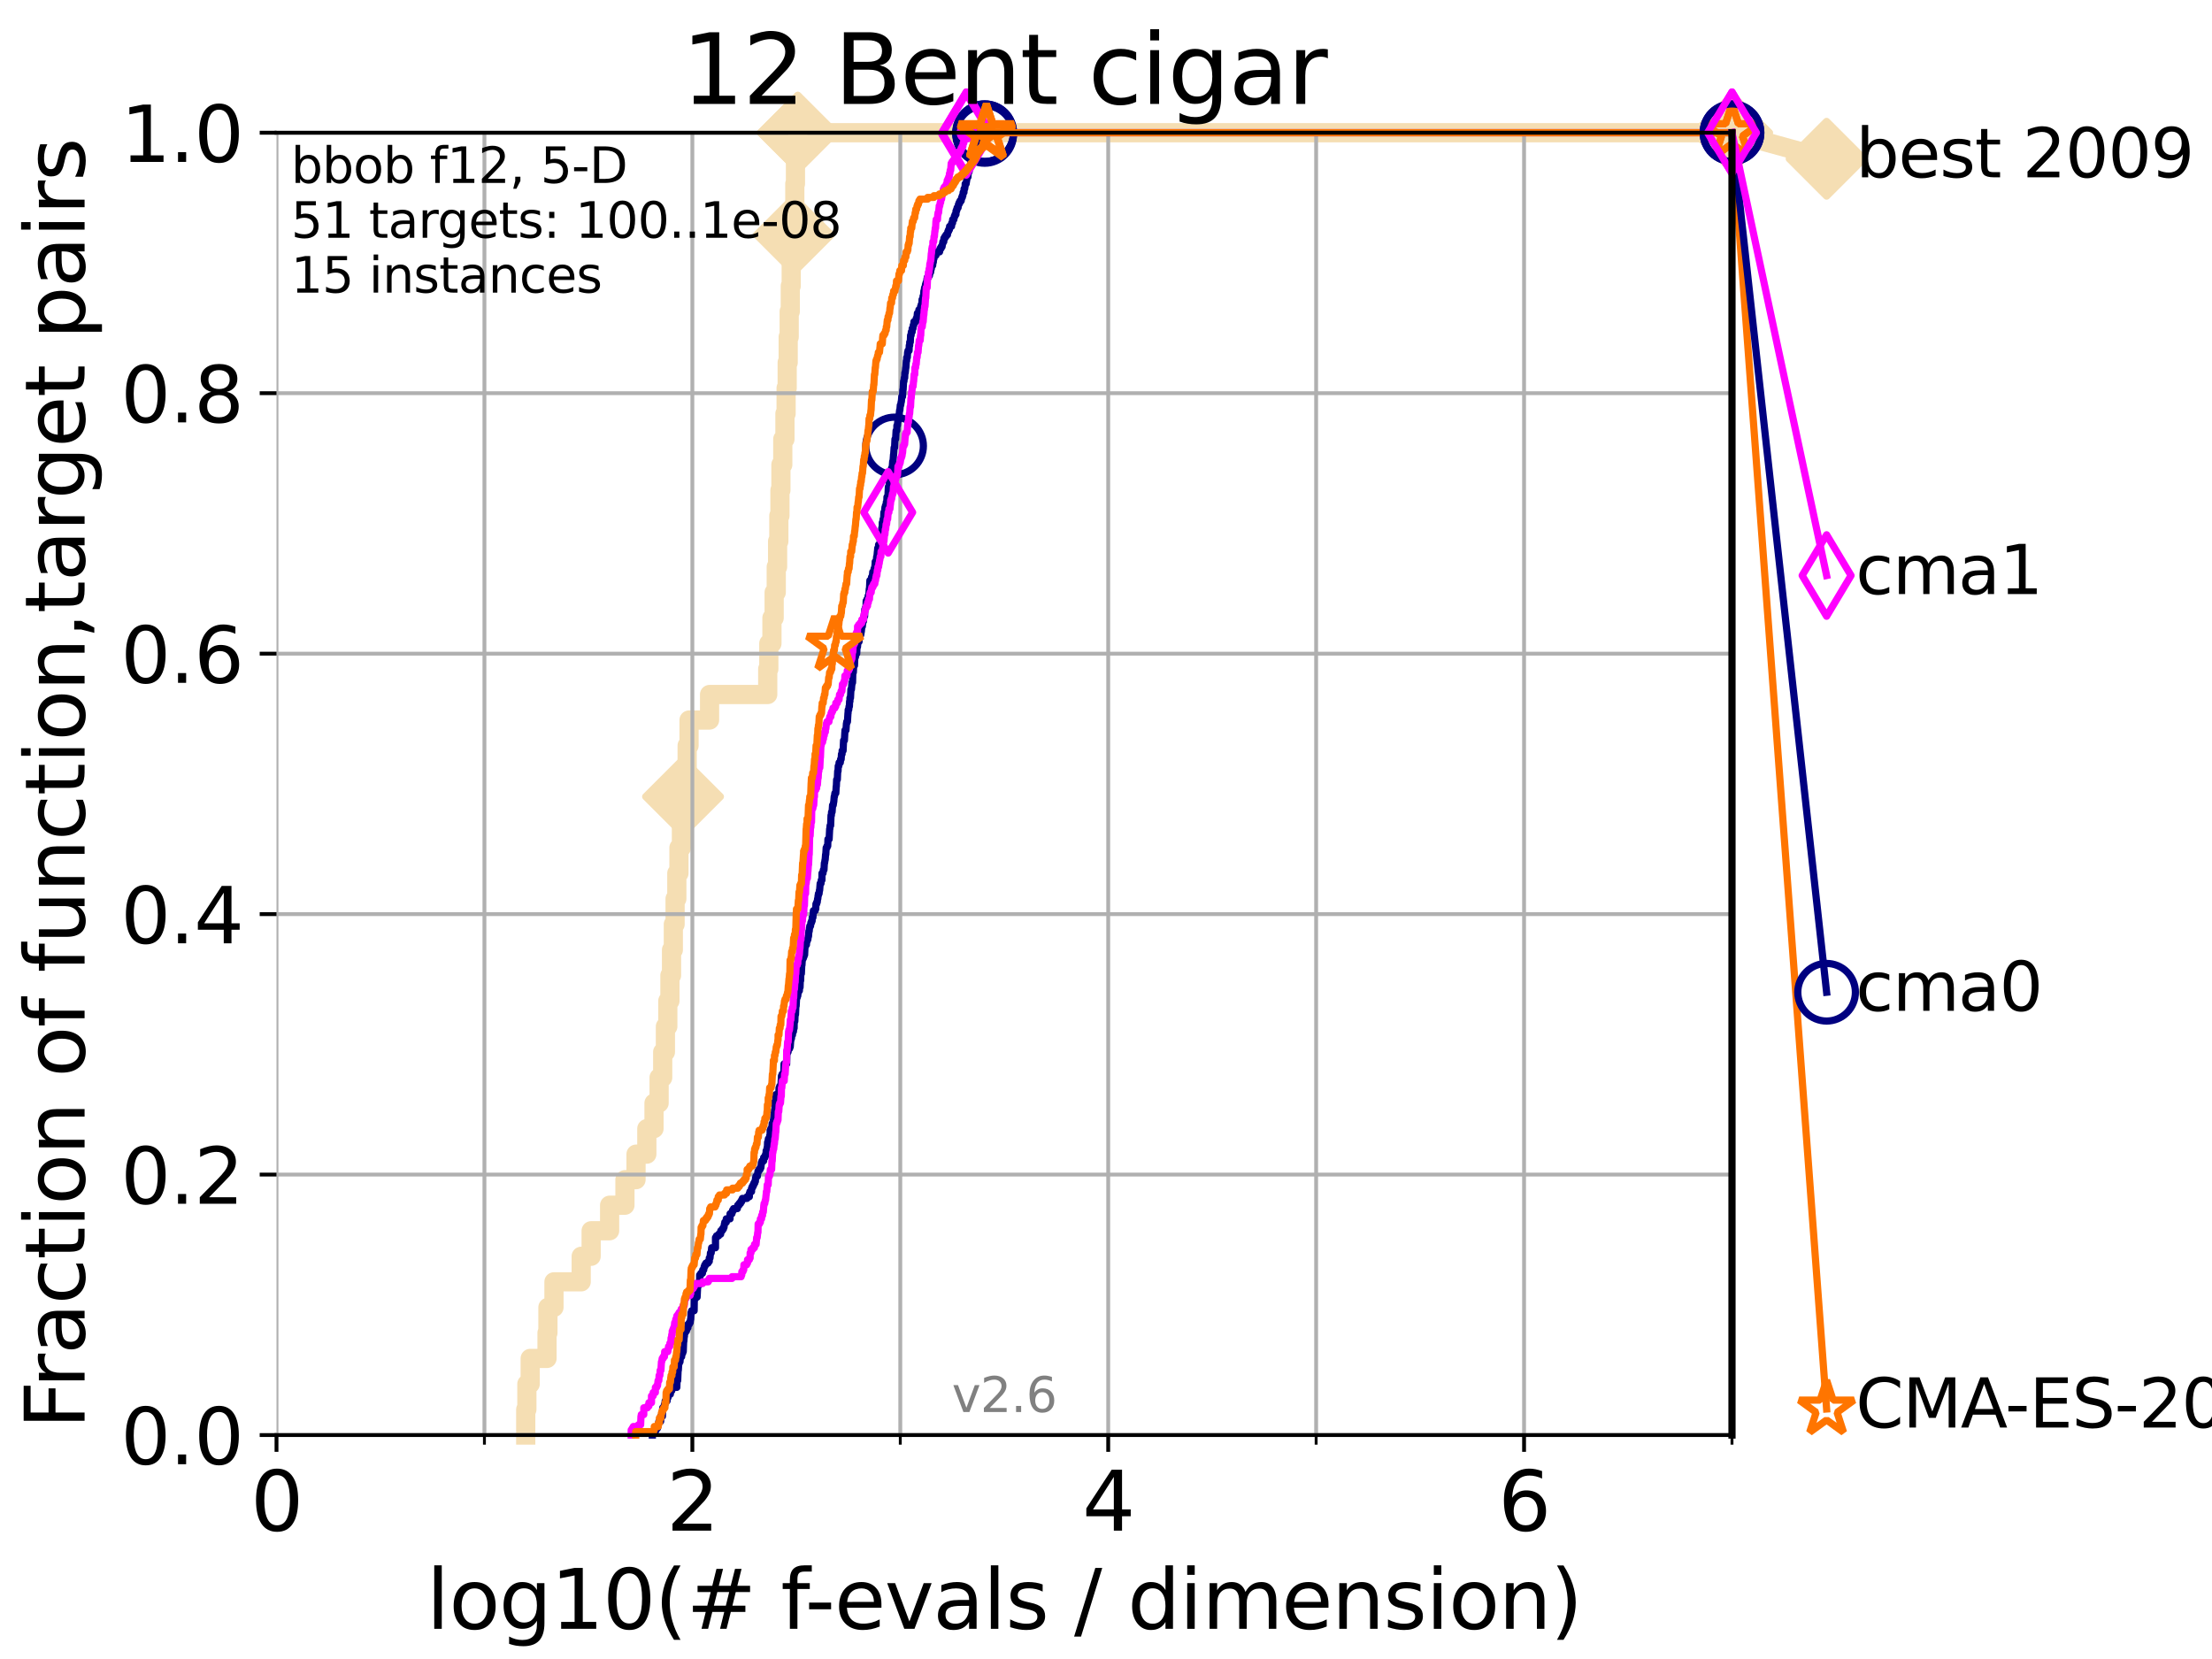 <?xml version="1.0" encoding="utf-8" standalone="no"?>
<!DOCTYPE svg PUBLIC "-//W3C//DTD SVG 1.1//EN"
  "http://www.w3.org/Graphics/SVG/1.1/DTD/svg11.dtd">
<svg xmlns:xlink="http://www.w3.org/1999/xlink" width="460.8pt" height="345.6pt" viewBox="0 0 460.8 345.6" xmlns="http://www.w3.org/2000/svg" version="1.1">
 <defs>
  <style type="text/css">*{stroke-linejoin: round; stroke-linecap: butt}</style>
 </defs>
 <g id="figure_1">
  <g id="patch_1">
   <path d="M 0 345.6 
L 460.8 345.6 
L 460.8 0 
L 0 0 
z
" style="fill: #ffffff"/>
  </g>
  <g id="axes_1">
   <g id="patch_2">
    <path d="M 57.6 298.944 
L 360.806 298.944 
L 360.806 27.648 
L 57.6 27.648 
z
" style="fill: #ffffff"/>
   </g>
   <g id="line2d_1">
    <path d="M 109.52 298.944 
L 109.52 293.624 
L 109.757 293.624 
L 109.757 288.305 
L 110.449 288.305 
L 110.449 282.985 
L 113.954 282.985 
L 113.954 277.666 
L 114.142 277.666 
L 114.142 272.346 
L 115.402 272.346 
L 115.402 267.027 
L 121.073 267.027 
L 121.073 261.707 
L 123.145 261.707 
L 123.145 256.388 
L 126.994 256.388 
L 126.994 251.068 
L 130.187 251.068 
L 130.187 245.749 
L 132.499 245.749 
L 132.499 240.429 
L 134.746 240.429 
L 134.746 235.11 
L 136.242 235.11 
L 136.242 229.79 
L 137.305 229.79 
L 137.305 224.471 
L 138.051 224.471 
L 138.051 219.151 
L 138.617 219.151 
L 138.617 213.832 
L 139.117 213.832 
L 139.117 208.512 
L 139.556 208.512 
L 139.556 203.192 
L 139.891 203.192 
L 139.891 197.873 
L 140.266 197.873 
L 140.266 192.553 
L 140.634 192.553 
L 140.634 187.234 
L 140.995 187.234 
L 140.995 181.914 
L 141.437 181.914 
L 141.437 176.595 
L 141.953 176.595 
L 141.953 171.275 
L 142.29 171.275 
L 142.29 165.956 
L 142.703 165.956 
L 142.703 160.636 
L 143.146 160.636 
L 143.146 155.317 
L 143.541 155.317 
L 143.541 149.997 
L 147.816 149.997 
L 147.816 144.678 
L 159.931 144.678 
L 159.931 139.358 
L 160.159 139.358 
L 160.159 134.039 
L 160.809 134.039 
L 160.809 128.719 
L 161.271 128.719 
L 161.271 123.4 
L 161.707 123.4 
L 161.707 118.08 
L 161.987 118.08 
L 161.987 112.76 
L 162.248 112.76 
L 162.248 107.441 
L 162.478 107.441 
L 162.478 102.121 
L 162.677 102.121 
L 162.677 96.802 
L 163.068 96.802 
L 163.068 91.482 
L 163.518 91.482 
L 163.518 86.163 
L 163.76 86.163 
L 163.76 80.843 
L 163.985 80.843 
L 163.985 75.524 
L 164.194 75.524 
L 164.194 70.204 
L 164.401 70.204 
L 164.401 64.885 
L 164.632 64.885 
L 164.632 59.565 
L 164.822 59.565 
L 164.822 54.246 
L 164.96 54.246 
L 164.96 48.926 
L 165.38 48.926 
L 165.38 43.607 
L 165.574 43.607 
L 165.574 38.287 
L 165.707 38.287 
L 165.707 32.968 
L 166.193 32.968 
L 166.193 27.648 
L 360.806 27.648 
" style="fill: none; stroke: #f5deb3; stroke-width: 4; stroke-linecap: square"/>
   </g>
   <g id="line2d_2">
    <defs>
     <path id="m207c0e10e4" d="M -0 7.778 
L 7.778 0 
L 0 -7.778 
L -7.778 -0 
z
" style="stroke: #f5deb3; stroke-width: 1.5; stroke-linejoin: miter"/>
    </defs>
    <g>
     <use xlink:href="#m207c0e10e4" x="142.29" y="165.956" style="fill: #f5deb3; stroke: #f5deb3; stroke-width: 1.5; stroke-linejoin: miter"/>
     <use xlink:href="#m207c0e10e4" x="165.38" y="48.926" style="fill: #f5deb3; stroke: #f5deb3; stroke-width: 1.5; stroke-linejoin: miter"/>
     <use xlink:href="#m207c0e10e4" x="166.193" y="27.648" style="fill: #f5deb3; stroke: #f5deb3; stroke-width: 1.5; stroke-linejoin: miter"/>
     <use xlink:href="#m207c0e10e4" x="166.193" y="27.648" style="fill: #f5deb3; stroke: #f5deb3; stroke-width: 1.5; stroke-linejoin: miter"/>
     <use xlink:href="#m207c0e10e4" x="360.806" y="27.648" style="fill: #f5deb3; stroke: #f5deb3; stroke-width: 1.5; stroke-linejoin: miter"/>
    </g>
   </g>
   <g id="line2d_3">
    <path style="fill: none; stroke: #f5deb3; stroke-width: 4; stroke-linecap: square"/>
    <g/>
   </g>
   <g id="line2d_4">
    <path d="M 360.806 27.648 
L 380.515 33.074 
" style="fill: none; stroke: #f5deb3; stroke-width: 4; stroke-linecap: square"/>
    <g>
     <use xlink:href="#m207c0e10e4" x="360.806" y="27.648" style="fill: #f5deb3; stroke: #f5deb3; stroke-width: 1.5; stroke-linejoin: miter"/>
     <use xlink:href="#m207c0e10e4" x="380.515" y="33.074" style="fill: #f5deb3; stroke: #f5deb3; stroke-width: 1.5; stroke-linejoin: miter"/>
    </g>
   </g>
   <g id="matplotlib.axis_1">
    <g id="xtick_1">
     <g id="line2d_5">
      <path d="M 57.6 298.944 
L 57.6 27.648 
" clip-path="url(#p5e3dcfc50f)" style="fill: none; stroke: #b0b0b0; stroke-width: 0.8; stroke-linecap: square"/>
     </g>
     <g id="line2d_6">
      <defs>
       <path id="m956f521194" d="M 0 0 
L 0 3.5 
" style="stroke: #000000; stroke-width: 0.8"/>
      </defs>
      <g>
       <use xlink:href="#m956f521194" x="57.6" y="298.944" style="stroke: #000000; stroke-width: 0.8"/>
      </g>
     </g>
     <g id="text_1">
      <!-- 0 -->
      <g transform="translate(52.192 318.861)scale(0.17 -0.17)">
       <defs>
        <path id="DejaVuSans-30" d="M 2034 4250 
Q 1547 4250 1301 3770 
Q 1056 3291 1056 2328 
Q 1056 1369 1301 889 
Q 1547 409 2034 409 
Q 2525 409 2770 889 
Q 3016 1369 3016 2328 
Q 3016 3291 2770 3770 
Q 2525 4250 2034 4250 
z
M 2034 4750 
Q 2819 4750 3233 4129 
Q 3647 3509 3647 2328 
Q 3647 1150 3233 529 
Q 2819 -91 2034 -91 
Q 1250 -91 836 529 
Q 422 1150 422 2328 
Q 422 3509 836 4129 
Q 1250 4750 2034 4750 
z
" transform="scale(0.016)"/>
       </defs>
       <use xlink:href="#DejaVuSans-30"/>
      </g>
     </g>
    </g>
    <g id="xtick_2">
     <g id="line2d_7">
      <path d="M 144.23 298.944 
L 144.23 27.648 
" clip-path="url(#p5e3dcfc50f)" style="fill: none; stroke: #b0b0b0; stroke-width: 0.8; stroke-linecap: square"/>
     </g>
     <g id="line2d_8">
      <g>
       <use xlink:href="#m956f521194" x="144.23" y="298.944" style="stroke: #000000; stroke-width: 0.8"/>
      </g>
     </g>
     <g id="text_2">
      <!-- 2 -->
      <g transform="translate(138.822 318.861)scale(0.17 -0.17)">
       <defs>
        <path id="DejaVuSans-32" d="M 1228 531 
L 3431 531 
L 3431 0 
L 469 0 
L 469 531 
Q 828 903 1448 1529 
Q 2069 2156 2228 2338 
Q 2531 2678 2651 2914 
Q 2772 3150 2772 3378 
Q 2772 3750 2511 3984 
Q 2250 4219 1831 4219 
Q 1534 4219 1204 4116 
Q 875 4013 500 3803 
L 500 4441 
Q 881 4594 1212 4672 
Q 1544 4750 1819 4750 
Q 2544 4750 2975 4387 
Q 3406 4025 3406 3419 
Q 3406 3131 3298 2873 
Q 3191 2616 2906 2266 
Q 2828 2175 2409 1742 
Q 1991 1309 1228 531 
z
" transform="scale(0.016)"/>
       </defs>
       <use xlink:href="#DejaVuSans-32"/>
      </g>
     </g>
    </g>
    <g id="xtick_3">
     <g id="line2d_9">
      <path d="M 230.861 298.944 
L 230.861 27.648 
" clip-path="url(#p5e3dcfc50f)" style="fill: none; stroke: #b0b0b0; stroke-width: 0.8; stroke-linecap: square"/>
     </g>
     <g id="line2d_10">
      <g>
       <use xlink:href="#m956f521194" x="230.861" y="298.944" style="stroke: #000000; stroke-width: 0.8"/>
      </g>
     </g>
     <g id="text_3">
      <!-- 4 -->
      <g transform="translate(225.453 318.861)scale(0.17 -0.17)">
       <defs>
        <path id="DejaVuSans-34" d="M 2419 4116 
L 825 1625 
L 2419 1625 
L 2419 4116 
z
M 2253 4666 
L 3047 4666 
L 3047 1625 
L 3713 1625 
L 3713 1100 
L 3047 1100 
L 3047 0 
L 2419 0 
L 2419 1100 
L 313 1100 
L 313 1709 
L 2253 4666 
z
" transform="scale(0.016)"/>
       </defs>
       <use xlink:href="#DejaVuSans-34"/>
      </g>
     </g>
    </g>
    <g id="xtick_4">
     <g id="line2d_11">
      <path d="M 317.491 298.944 
L 317.491 27.648 
" clip-path="url(#p5e3dcfc50f)" style="fill: none; stroke: #b0b0b0; stroke-width: 0.8; stroke-linecap: square"/>
     </g>
     <g id="line2d_12">
      <g>
       <use xlink:href="#m956f521194" x="317.491" y="298.944" style="stroke: #000000; stroke-width: 0.8"/>
      </g>
     </g>
     <g id="text_4">
      <!-- 6 -->
      <g transform="translate(312.083 318.861)scale(0.17 -0.17)">
       <defs>
        <path id="DejaVuSans-36" d="M 2113 2584 
Q 1688 2584 1439 2293 
Q 1191 2003 1191 1497 
Q 1191 994 1439 701 
Q 1688 409 2113 409 
Q 2538 409 2786 701 
Q 3034 994 3034 1497 
Q 3034 2003 2786 2293 
Q 2538 2584 2113 2584 
z
M 3366 4563 
L 3366 3988 
Q 3128 4100 2886 4159 
Q 2644 4219 2406 4219 
Q 1781 4219 1451 3797 
Q 1122 3375 1075 2522 
Q 1259 2794 1537 2939 
Q 1816 3084 2150 3084 
Q 2853 3084 3261 2657 
Q 3669 2231 3669 1497 
Q 3669 778 3244 343 
Q 2819 -91 2113 -91 
Q 1303 -91 875 529 
Q 447 1150 447 2328 
Q 447 3434 972 4092 
Q 1497 4750 2381 4750 
Q 2619 4750 2861 4703 
Q 3103 4656 3366 4563 
z
" transform="scale(0.016)"/>
       </defs>
       <use xlink:href="#DejaVuSans-36"/>
      </g>
     </g>
    </g>
    <g id="xtick_5">
     <g id="line2d_13">
      <path d="M 100.915 298.944 
L 100.915 27.648 
" clip-path="url(#p5e3dcfc50f)" style="fill: none; stroke: #b0b0b0; stroke-width: 0.8; stroke-linecap: square"/>
     </g>
     <g id="line2d_14">
      <defs>
       <path id="mc610a970d1" d="M 0 0 
L 0 2 
" style="stroke: #000000; stroke-width: 0.6"/>
      </defs>
      <g>
       <use xlink:href="#mc610a970d1" x="100.915" y="298.944" style="stroke: #000000; stroke-width: 0.6"/>
      </g>
     </g>
    </g>
    <g id="xtick_6">
     <g id="line2d_15">
      <path d="M 187.546 298.944 
L 187.546 27.648 
" clip-path="url(#p5e3dcfc50f)" style="fill: none; stroke: #b0b0b0; stroke-width: 0.8; stroke-linecap: square"/>
     </g>
     <g id="line2d_16">
      <g>
       <use xlink:href="#mc610a970d1" x="187.546" y="298.944" style="stroke: #000000; stroke-width: 0.6"/>
      </g>
     </g>
    </g>
    <g id="xtick_7">
     <g id="line2d_17">
      <path d="M 274.176 298.944 
L 274.176 27.648 
" clip-path="url(#p5e3dcfc50f)" style="fill: none; stroke: #b0b0b0; stroke-width: 0.8; stroke-linecap: square"/>
     </g>
     <g id="line2d_18">
      <g>
       <use xlink:href="#mc610a970d1" x="274.176" y="298.944" style="stroke: #000000; stroke-width: 0.6"/>
      </g>
     </g>
    </g>
    <g id="xtick_8">
     <g id="line2d_19">
      <path d="M 360.806 298.944 
L 360.806 27.648 
" clip-path="url(#p5e3dcfc50f)" style="fill: none; stroke: #b0b0b0; stroke-width: 0.8; stroke-linecap: square"/>
     </g>
     <g id="line2d_20">
      <g>
       <use xlink:href="#mc610a970d1" x="360.806" y="298.944" style="stroke: #000000; stroke-width: 0.6"/>
      </g>
     </g>
    </g>
    <g id="text_5">
     <!-- log10(# f-evals / dimension) -->
     <g transform="translate(88.823 339.314)scale(0.17 -0.17)">
      <defs>
       <path id="DejaVuSans-6c" d="M 603 4863 
L 1178 4863 
L 1178 0 
L 603 0 
L 603 4863 
z
" transform="scale(0.016)"/>
       <path id="DejaVuSans-6f" d="M 1959 3097 
Q 1497 3097 1228 2736 
Q 959 2375 959 1747 
Q 959 1119 1226 758 
Q 1494 397 1959 397 
Q 2419 397 2687 759 
Q 2956 1122 2956 1747 
Q 2956 2369 2687 2733 
Q 2419 3097 1959 3097 
z
M 1959 3584 
Q 2709 3584 3137 3096 
Q 3566 2609 3566 1747 
Q 3566 888 3137 398 
Q 2709 -91 1959 -91 
Q 1206 -91 779 398 
Q 353 888 353 1747 
Q 353 2609 779 3096 
Q 1206 3584 1959 3584 
z
" transform="scale(0.016)"/>
       <path id="DejaVuSans-67" d="M 2906 1791 
Q 2906 2416 2648 2759 
Q 2391 3103 1925 3103 
Q 1463 3103 1205 2759 
Q 947 2416 947 1791 
Q 947 1169 1205 825 
Q 1463 481 1925 481 
Q 2391 481 2648 825 
Q 2906 1169 2906 1791 
z
M 3481 434 
Q 3481 -459 3084 -895 
Q 2688 -1331 1869 -1331 
Q 1566 -1331 1297 -1286 
Q 1028 -1241 775 -1147 
L 775 -588 
Q 1028 -725 1275 -790 
Q 1522 -856 1778 -856 
Q 2344 -856 2625 -561 
Q 2906 -266 2906 331 
L 2906 616 
Q 2728 306 2450 153 
Q 2172 0 1784 0 
Q 1141 0 747 490 
Q 353 981 353 1791 
Q 353 2603 747 3093 
Q 1141 3584 1784 3584 
Q 2172 3584 2450 3431 
Q 2728 3278 2906 2969 
L 2906 3500 
L 3481 3500 
L 3481 434 
z
" transform="scale(0.016)"/>
       <path id="DejaVuSans-31" d="M 794 531 
L 1825 531 
L 1825 4091 
L 703 3866 
L 703 4441 
L 1819 4666 
L 2450 4666 
L 2450 531 
L 3481 531 
L 3481 0 
L 794 0 
L 794 531 
z
" transform="scale(0.016)"/>
       <path id="DejaVuSans-28" d="M 1984 4856 
Q 1566 4138 1362 3434 
Q 1159 2731 1159 2009 
Q 1159 1288 1364 580 
Q 1569 -128 1984 -844 
L 1484 -844 
Q 1016 -109 783 600 
Q 550 1309 550 2009 
Q 550 2706 781 3412 
Q 1013 4119 1484 4856 
L 1984 4856 
z
" transform="scale(0.016)"/>
       <path id="DejaVuSans-23" d="M 3272 2816 
L 2363 2816 
L 2100 1772 
L 3016 1772 
L 3272 2816 
z
M 2803 4594 
L 2478 3297 
L 3391 3297 
L 3719 4594 
L 4219 4594 
L 3897 3297 
L 4872 3297 
L 4872 2816 
L 3775 2816 
L 3519 1772 
L 4513 1772 
L 4513 1294 
L 3397 1294 
L 3072 0 
L 2572 0 
L 2894 1294 
L 1978 1294 
L 1656 0 
L 1153 0 
L 1478 1294 
L 494 1294 
L 494 1772 
L 1594 1772 
L 1856 2816 
L 850 2816 
L 850 3297 
L 1978 3297 
L 2297 4594 
L 2803 4594 
z
" transform="scale(0.016)"/>
       <path id="DejaVuSans-20" transform="scale(0.016)"/>
       <path id="DejaVuSans-66" d="M 2375 4863 
L 2375 4384 
L 1825 4384 
Q 1516 4384 1395 4259 
Q 1275 4134 1275 3809 
L 1275 3500 
L 2222 3500 
L 2222 3053 
L 1275 3053 
L 1275 0 
L 697 0 
L 697 3053 
L 147 3053 
L 147 3500 
L 697 3500 
L 697 3744 
Q 697 4328 969 4595 
Q 1241 4863 1831 4863 
L 2375 4863 
z
" transform="scale(0.016)"/>
       <path id="DejaVuSans-2d" d="M 313 2009 
L 1997 2009 
L 1997 1497 
L 313 1497 
L 313 2009 
z
" transform="scale(0.016)"/>
       <path id="DejaVuSans-65" d="M 3597 1894 
L 3597 1613 
L 953 1613 
Q 991 1019 1311 708 
Q 1631 397 2203 397 
Q 2534 397 2845 478 
Q 3156 559 3463 722 
L 3463 178 
Q 3153 47 2828 -22 
Q 2503 -91 2169 -91 
Q 1331 -91 842 396 
Q 353 884 353 1716 
Q 353 2575 817 3079 
Q 1281 3584 2069 3584 
Q 2775 3584 3186 3129 
Q 3597 2675 3597 1894 
z
M 3022 2063 
Q 3016 2534 2758 2815 
Q 2500 3097 2075 3097 
Q 1594 3097 1305 2825 
Q 1016 2553 972 2059 
L 3022 2063 
z
" transform="scale(0.016)"/>
       <path id="DejaVuSans-76" d="M 191 3500 
L 800 3500 
L 1894 563 
L 2988 3500 
L 3597 3500 
L 2284 0 
L 1503 0 
L 191 3500 
z
" transform="scale(0.016)"/>
       <path id="DejaVuSans-61" d="M 2194 1759 
Q 1497 1759 1228 1600 
Q 959 1441 959 1056 
Q 959 750 1161 570 
Q 1363 391 1709 391 
Q 2188 391 2477 730 
Q 2766 1069 2766 1631 
L 2766 1759 
L 2194 1759 
z
M 3341 1997 
L 3341 0 
L 2766 0 
L 2766 531 
Q 2569 213 2275 61 
Q 1981 -91 1556 -91 
Q 1019 -91 701 211 
Q 384 513 384 1019 
Q 384 1609 779 1909 
Q 1175 2209 1959 2209 
L 2766 2209 
L 2766 2266 
Q 2766 2663 2505 2880 
Q 2244 3097 1772 3097 
Q 1472 3097 1187 3025 
Q 903 2953 641 2809 
L 641 3341 
Q 956 3463 1253 3523 
Q 1550 3584 1831 3584 
Q 2591 3584 2966 3190 
Q 3341 2797 3341 1997 
z
" transform="scale(0.016)"/>
       <path id="DejaVuSans-73" d="M 2834 3397 
L 2834 2853 
Q 2591 2978 2328 3040 
Q 2066 3103 1784 3103 
Q 1356 3103 1142 2972 
Q 928 2841 928 2578 
Q 928 2378 1081 2264 
Q 1234 2150 1697 2047 
L 1894 2003 
Q 2506 1872 2764 1633 
Q 3022 1394 3022 966 
Q 3022 478 2636 193 
Q 2250 -91 1575 -91 
Q 1294 -91 989 -36 
Q 684 19 347 128 
L 347 722 
Q 666 556 975 473 
Q 1284 391 1588 391 
Q 1994 391 2212 530 
Q 2431 669 2431 922 
Q 2431 1156 2273 1281 
Q 2116 1406 1581 1522 
L 1381 1569 
Q 847 1681 609 1914 
Q 372 2147 372 2553 
Q 372 3047 722 3315 
Q 1072 3584 1716 3584 
Q 2034 3584 2315 3537 
Q 2597 3491 2834 3397 
z
" transform="scale(0.016)"/>
       <path id="DejaVuSans-2f" d="M 1625 4666 
L 2156 4666 
L 531 -594 
L 0 -594 
L 1625 4666 
z
" transform="scale(0.016)"/>
       <path id="DejaVuSans-64" d="M 2906 2969 
L 2906 4863 
L 3481 4863 
L 3481 0 
L 2906 0 
L 2906 525 
Q 2725 213 2448 61 
Q 2172 -91 1784 -91 
Q 1150 -91 751 415 
Q 353 922 353 1747 
Q 353 2572 751 3078 
Q 1150 3584 1784 3584 
Q 2172 3584 2448 3432 
Q 2725 3281 2906 2969 
z
M 947 1747 
Q 947 1113 1208 752 
Q 1469 391 1925 391 
Q 2381 391 2643 752 
Q 2906 1113 2906 1747 
Q 2906 2381 2643 2742 
Q 2381 3103 1925 3103 
Q 1469 3103 1208 2742 
Q 947 2381 947 1747 
z
" transform="scale(0.016)"/>
       <path id="DejaVuSans-69" d="M 603 3500 
L 1178 3500 
L 1178 0 
L 603 0 
L 603 3500 
z
M 603 4863 
L 1178 4863 
L 1178 4134 
L 603 4134 
L 603 4863 
z
" transform="scale(0.016)"/>
       <path id="DejaVuSans-6d" d="M 3328 2828 
Q 3544 3216 3844 3400 
Q 4144 3584 4550 3584 
Q 5097 3584 5394 3201 
Q 5691 2819 5691 2113 
L 5691 0 
L 5113 0 
L 5113 2094 
Q 5113 2597 4934 2840 
Q 4756 3084 4391 3084 
Q 3944 3084 3684 2787 
Q 3425 2491 3425 1978 
L 3425 0 
L 2847 0 
L 2847 2094 
Q 2847 2600 2669 2842 
Q 2491 3084 2119 3084 
Q 1678 3084 1418 2786 
Q 1159 2488 1159 1978 
L 1159 0 
L 581 0 
L 581 3500 
L 1159 3500 
L 1159 2956 
Q 1356 3278 1631 3431 
Q 1906 3584 2284 3584 
Q 2666 3584 2933 3390 
Q 3200 3197 3328 2828 
z
" transform="scale(0.016)"/>
       <path id="DejaVuSans-6e" d="M 3513 2113 
L 3513 0 
L 2938 0 
L 2938 2094 
Q 2938 2591 2744 2837 
Q 2550 3084 2163 3084 
Q 1697 3084 1428 2787 
Q 1159 2491 1159 1978 
L 1159 0 
L 581 0 
L 581 3500 
L 1159 3500 
L 1159 2956 
Q 1366 3272 1645 3428 
Q 1925 3584 2291 3584 
Q 2894 3584 3203 3211 
Q 3513 2838 3513 2113 
z
" transform="scale(0.016)"/>
       <path id="DejaVuSans-29" d="M 513 4856 
L 1013 4856 
Q 1481 4119 1714 3412 
Q 1947 2706 1947 2009 
Q 1947 1309 1714 600 
Q 1481 -109 1013 -844 
L 513 -844 
Q 928 -128 1133 580 
Q 1338 1288 1338 2009 
Q 1338 2731 1133 3434 
Q 928 4138 513 4856 
z
" transform="scale(0.016)"/>
      </defs>
      <use xlink:href="#DejaVuSans-6c"/>
      <use xlink:href="#DejaVuSans-6f" x="27.783"/>
      <use xlink:href="#DejaVuSans-67" x="88.965"/>
      <use xlink:href="#DejaVuSans-31" x="152.441"/>
      <use xlink:href="#DejaVuSans-30" x="216.064"/>
      <use xlink:href="#DejaVuSans-28" x="279.688"/>
      <use xlink:href="#DejaVuSans-23" x="318.701"/>
      <use xlink:href="#DejaVuSans-20" x="402.49"/>
      <use xlink:href="#DejaVuSans-66" x="434.277"/>
      <use xlink:href="#DejaVuSans-2d" x="463.982"/>
      <use xlink:href="#DejaVuSans-65" x="500.066"/>
      <use xlink:href="#DejaVuSans-76" x="561.59"/>
      <use xlink:href="#DejaVuSans-61" x="620.77"/>
      <use xlink:href="#DejaVuSans-6c" x="682.049"/>
      <use xlink:href="#DejaVuSans-73" x="709.832"/>
      <use xlink:href="#DejaVuSans-20" x="761.932"/>
      <use xlink:href="#DejaVuSans-2f" x="793.719"/>
      <use xlink:href="#DejaVuSans-20" x="827.41"/>
      <use xlink:href="#DejaVuSans-64" x="859.197"/>
      <use xlink:href="#DejaVuSans-69" x="922.674"/>
      <use xlink:href="#DejaVuSans-6d" x="950.457"/>
      <use xlink:href="#DejaVuSans-65" x="1047.869"/>
      <use xlink:href="#DejaVuSans-6e" x="1109.393"/>
      <use xlink:href="#DejaVuSans-73" x="1172.771"/>
      <use xlink:href="#DejaVuSans-69" x="1224.871"/>
      <use xlink:href="#DejaVuSans-6f" x="1252.654"/>
      <use xlink:href="#DejaVuSans-6e" x="1313.836"/>
      <use xlink:href="#DejaVuSans-29" x="1377.215"/>
     </g>
    </g>
   </g>
   <g id="matplotlib.axis_2">
    <g id="ytick_1">
     <g id="line2d_21">
      <path d="M 57.6 298.944 
L 360.806 298.944 
" clip-path="url(#p5e3dcfc50f)" style="fill: none; stroke: #b0b0b0; stroke-width: 0.8; stroke-linecap: square"/>
     </g>
     <g id="line2d_22">
      <defs>
       <path id="m09648f3c32" d="M 0 0 
L -3.5 0 
" style="stroke: #000000; stroke-width: 0.8"/>
      </defs>
      <g>
       <use xlink:href="#m09648f3c32" x="57.6" y="298.944" style="stroke: #000000; stroke-width: 0.8"/>
      </g>
     </g>
     <g id="text_6">
      <!-- 0.0 -->
      <g transform="translate(25.155 305.023)scale(0.16 -0.16)">
       <defs>
        <path id="DejaVuSans-2e" d="M 684 794 
L 1344 794 
L 1344 0 
L 684 0 
L 684 794 
z
" transform="scale(0.016)"/>
       </defs>
       <use xlink:href="#DejaVuSans-30"/>
       <use xlink:href="#DejaVuSans-2e" x="63.623"/>
       <use xlink:href="#DejaVuSans-30" x="95.41"/>
      </g>
     </g>
    </g>
    <g id="ytick_2">
     <g id="line2d_23">
      <path d="M 57.6 244.685 
L 360.806 244.685 
" clip-path="url(#p5e3dcfc50f)" style="fill: none; stroke: #b0b0b0; stroke-width: 0.8; stroke-linecap: square"/>
     </g>
     <g id="line2d_24">
      <g>
       <use xlink:href="#m09648f3c32" x="57.6" y="244.685" style="stroke: #000000; stroke-width: 0.8"/>
      </g>
     </g>
     <g id="text_7">
      <!-- 0.2 -->
      <g transform="translate(25.155 250.764)scale(0.16 -0.16)">
       <use xlink:href="#DejaVuSans-30"/>
       <use xlink:href="#DejaVuSans-2e" x="63.623"/>
       <use xlink:href="#DejaVuSans-32" x="95.41"/>
      </g>
     </g>
    </g>
    <g id="ytick_3">
     <g id="line2d_25">
      <path d="M 57.6 190.426 
L 360.806 190.426 
" clip-path="url(#p5e3dcfc50f)" style="fill: none; stroke: #b0b0b0; stroke-width: 0.8; stroke-linecap: square"/>
     </g>
     <g id="line2d_26">
      <g>
       <use xlink:href="#m09648f3c32" x="57.6" y="190.426" style="stroke: #000000; stroke-width: 0.8"/>
      </g>
     </g>
     <g id="text_8">
      <!-- 0.4 -->
      <g transform="translate(25.155 196.504)scale(0.16 -0.16)">
       <use xlink:href="#DejaVuSans-30"/>
       <use xlink:href="#DejaVuSans-2e" x="63.623"/>
       <use xlink:href="#DejaVuSans-34" x="95.41"/>
      </g>
     </g>
    </g>
    <g id="ytick_4">
     <g id="line2d_27">
      <path d="M 57.6 136.166 
L 360.806 136.166 
" clip-path="url(#p5e3dcfc50f)" style="fill: none; stroke: #b0b0b0; stroke-width: 0.8; stroke-linecap: square"/>
     </g>
     <g id="line2d_28">
      <g>
       <use xlink:href="#m09648f3c32" x="57.6" y="136.166" style="stroke: #000000; stroke-width: 0.8"/>
      </g>
     </g>
     <g id="text_9">
      <!-- 0.6 -->
      <g transform="translate(25.155 142.245)scale(0.16 -0.16)">
       <use xlink:href="#DejaVuSans-30"/>
       <use xlink:href="#DejaVuSans-2e" x="63.623"/>
       <use xlink:href="#DejaVuSans-36" x="95.41"/>
      </g>
     </g>
    </g>
    <g id="ytick_5">
     <g id="line2d_29">
      <path d="M 57.6 81.907 
L 360.806 81.907 
" clip-path="url(#p5e3dcfc50f)" style="fill: none; stroke: #b0b0b0; stroke-width: 0.8; stroke-linecap: square"/>
     </g>
     <g id="line2d_30">
      <g>
       <use xlink:href="#m09648f3c32" x="57.6" y="81.907" style="stroke: #000000; stroke-width: 0.8"/>
      </g>
     </g>
     <g id="text_10">
      <!-- 0.8 -->
      <g transform="translate(25.155 87.986)scale(0.16 -0.16)">
       <defs>
        <path id="DejaVuSans-38" d="M 2034 2216 
Q 1584 2216 1326 1975 
Q 1069 1734 1069 1313 
Q 1069 891 1326 650 
Q 1584 409 2034 409 
Q 2484 409 2743 651 
Q 3003 894 3003 1313 
Q 3003 1734 2745 1975 
Q 2488 2216 2034 2216 
z
M 1403 2484 
Q 997 2584 770 2862 
Q 544 3141 544 3541 
Q 544 4100 942 4425 
Q 1341 4750 2034 4750 
Q 2731 4750 3128 4425 
Q 3525 4100 3525 3541 
Q 3525 3141 3298 2862 
Q 3072 2584 2669 2484 
Q 3125 2378 3379 2068 
Q 3634 1759 3634 1313 
Q 3634 634 3220 271 
Q 2806 -91 2034 -91 
Q 1263 -91 848 271 
Q 434 634 434 1313 
Q 434 1759 690 2068 
Q 947 2378 1403 2484 
z
M 1172 3481 
Q 1172 3119 1398 2916 
Q 1625 2713 2034 2713 
Q 2441 2713 2670 2916 
Q 2900 3119 2900 3481 
Q 2900 3844 2670 4047 
Q 2441 4250 2034 4250 
Q 1625 4250 1398 4047 
Q 1172 3844 1172 3481 
z
" transform="scale(0.016)"/>
       </defs>
       <use xlink:href="#DejaVuSans-30"/>
       <use xlink:href="#DejaVuSans-2e" x="63.623"/>
       <use xlink:href="#DejaVuSans-38" x="95.41"/>
      </g>
     </g>
    </g>
    <g id="ytick_6">
     <g id="line2d_31">
      <path d="M 57.6 27.648 
L 360.806 27.648 
" clip-path="url(#p5e3dcfc50f)" style="fill: none; stroke: #b0b0b0; stroke-width: 0.8; stroke-linecap: square"/>
     </g>
     <g id="line2d_32">
      <g>
       <use xlink:href="#m09648f3c32" x="57.6" y="27.648" style="stroke: #000000; stroke-width: 0.8"/>
      </g>
     </g>
     <g id="text_11">
      <!-- 1.0 -->
      <g transform="translate(25.155 33.727)scale(0.16 -0.16)">
       <use xlink:href="#DejaVuSans-31"/>
       <use xlink:href="#DejaVuSans-2e" x="63.623"/>
       <use xlink:href="#DejaVuSans-30" x="95.41"/>
      </g>
     </g>
    </g>
    <g id="text_12">
     <!-- Fraction of function,target pairs -->
     <g transform="translate(17.62 297.681)rotate(-90)scale(0.17 -0.17)">
      <defs>
       <path id="DejaVuSans-46" d="M 628 4666 
L 3309 4666 
L 3309 4134 
L 1259 4134 
L 1259 2759 
L 3109 2759 
L 3109 2228 
L 1259 2228 
L 1259 0 
L 628 0 
L 628 4666 
z
" transform="scale(0.016)"/>
       <path id="DejaVuSans-72" d="M 2631 2963 
Q 2534 3019 2420 3045 
Q 2306 3072 2169 3072 
Q 1681 3072 1420 2755 
Q 1159 2438 1159 1844 
L 1159 0 
L 581 0 
L 581 3500 
L 1159 3500 
L 1159 2956 
Q 1341 3275 1631 3429 
Q 1922 3584 2338 3584 
Q 2397 3584 2469 3576 
Q 2541 3569 2628 3553 
L 2631 2963 
z
" transform="scale(0.016)"/>
       <path id="DejaVuSans-63" d="M 3122 3366 
L 3122 2828 
Q 2878 2963 2633 3030 
Q 2388 3097 2138 3097 
Q 1578 3097 1268 2742 
Q 959 2388 959 1747 
Q 959 1106 1268 751 
Q 1578 397 2138 397 
Q 2388 397 2633 464 
Q 2878 531 3122 666 
L 3122 134 
Q 2881 22 2623 -34 
Q 2366 -91 2075 -91 
Q 1284 -91 818 406 
Q 353 903 353 1747 
Q 353 2603 823 3093 
Q 1294 3584 2113 3584 
Q 2378 3584 2631 3529 
Q 2884 3475 3122 3366 
z
" transform="scale(0.016)"/>
       <path id="DejaVuSans-74" d="M 1172 4494 
L 1172 3500 
L 2356 3500 
L 2356 3053 
L 1172 3053 
L 1172 1153 
Q 1172 725 1289 603 
Q 1406 481 1766 481 
L 2356 481 
L 2356 0 
L 1766 0 
Q 1100 0 847 248 
Q 594 497 594 1153 
L 594 3053 
L 172 3053 
L 172 3500 
L 594 3500 
L 594 4494 
L 1172 4494 
z
" transform="scale(0.016)"/>
       <path id="DejaVuSans-75" d="M 544 1381 
L 544 3500 
L 1119 3500 
L 1119 1403 
Q 1119 906 1312 657 
Q 1506 409 1894 409 
Q 2359 409 2629 706 
Q 2900 1003 2900 1516 
L 2900 3500 
L 3475 3500 
L 3475 0 
L 2900 0 
L 2900 538 
Q 2691 219 2414 64 
Q 2138 -91 1772 -91 
Q 1169 -91 856 284 
Q 544 659 544 1381 
z
M 1991 3584 
L 1991 3584 
z
" transform="scale(0.016)"/>
       <path id="DejaVuSans-2c" d="M 750 794 
L 1409 794 
L 1409 256 
L 897 -744 
L 494 -744 
L 750 256 
L 750 794 
z
" transform="scale(0.016)"/>
       <path id="DejaVuSans-70" d="M 1159 525 
L 1159 -1331 
L 581 -1331 
L 581 3500 
L 1159 3500 
L 1159 2969 
Q 1341 3281 1617 3432 
Q 1894 3584 2278 3584 
Q 2916 3584 3314 3078 
Q 3713 2572 3713 1747 
Q 3713 922 3314 415 
Q 2916 -91 2278 -91 
Q 1894 -91 1617 61 
Q 1341 213 1159 525 
z
M 3116 1747 
Q 3116 2381 2855 2742 
Q 2594 3103 2138 3103 
Q 1681 3103 1420 2742 
Q 1159 2381 1159 1747 
Q 1159 1113 1420 752 
Q 1681 391 2138 391 
Q 2594 391 2855 752 
Q 3116 1113 3116 1747 
z
" transform="scale(0.016)"/>
      </defs>
      <use xlink:href="#DejaVuSans-46"/>
      <use xlink:href="#DejaVuSans-72" x="50.27"/>
      <use xlink:href="#DejaVuSans-61" x="91.383"/>
      <use xlink:href="#DejaVuSans-63" x="152.662"/>
      <use xlink:href="#DejaVuSans-74" x="207.643"/>
      <use xlink:href="#DejaVuSans-69" x="246.852"/>
      <use xlink:href="#DejaVuSans-6f" x="274.635"/>
      <use xlink:href="#DejaVuSans-6e" x="335.816"/>
      <use xlink:href="#DejaVuSans-20" x="399.195"/>
      <use xlink:href="#DejaVuSans-6f" x="430.982"/>
      <use xlink:href="#DejaVuSans-66" x="492.164"/>
      <use xlink:href="#DejaVuSans-20" x="527.369"/>
      <use xlink:href="#DejaVuSans-66" x="559.156"/>
      <use xlink:href="#DejaVuSans-75" x="594.361"/>
      <use xlink:href="#DejaVuSans-6e" x="657.74"/>
      <use xlink:href="#DejaVuSans-63" x="721.119"/>
      <use xlink:href="#DejaVuSans-74" x="776.1"/>
      <use xlink:href="#DejaVuSans-69" x="815.309"/>
      <use xlink:href="#DejaVuSans-6f" x="843.092"/>
      <use xlink:href="#DejaVuSans-6e" x="904.273"/>
      <use xlink:href="#DejaVuSans-2c" x="967.652"/>
      <use xlink:href="#DejaVuSans-74" x="999.439"/>
      <use xlink:href="#DejaVuSans-61" x="1038.648"/>
      <use xlink:href="#DejaVuSans-72" x="1099.928"/>
      <use xlink:href="#DejaVuSans-67" x="1139.291"/>
      <use xlink:href="#DejaVuSans-65" x="1202.768"/>
      <use xlink:href="#DejaVuSans-74" x="1264.291"/>
      <use xlink:href="#DejaVuSans-20" x="1303.5"/>
      <use xlink:href="#DejaVuSans-70" x="1335.287"/>
      <use xlink:href="#DejaVuSans-61" x="1398.764"/>
      <use xlink:href="#DejaVuSans-69" x="1460.043"/>
      <use xlink:href="#DejaVuSans-72" x="1487.826"/>
      <use xlink:href="#DejaVuSans-73" x="1528.939"/>
     </g>
    </g>
   </g>
   <g id="line2d_33">
    <defs>
     <path id="m42ff7edb7f" d="M 0 1.5 
C 0.398 1.5 0.779 1.342 1.061 1.061 
C 1.342 0.779 1.5 0.398 1.5 0 
C 1.5 -0.398 1.342 -0.779 1.061 -1.061 
C 0.779 -1.342 0.398 -1.5 0 -1.5 
C -0.398 -1.5 -0.779 -1.342 -1.061 -1.061 
C -1.342 -0.779 -1.5 -0.398 -1.5 0 
C -1.5 0.398 -1.342 0.779 -1.061 1.061 
C -0.779 1.342 -0.398 1.5 0 1.5 
z
" style="stroke: #f5deb3"/>
    </defs>
    <g>
     <use xlink:href="#m42ff7edb7f" x="166.193" y="27.648" style="fill: #f5deb3; stroke: #f5deb3"/>
     <use xlink:href="#m42ff7edb7f" x="166.193" y="27.648" style="fill: #f5deb3; stroke: #f5deb3"/>
    </g>
   </g>
   <g id="line2d_34">
    <defs>
     <path id="m97aca2413a" d="M 0 1.5 
C 0.398 1.5 0.779 1.342 1.061 1.061 
C 1.342 0.779 1.5 0.398 1.5 0 
C 1.5 -0.398 1.342 -0.779 1.061 -1.061 
C 0.779 -1.342 0.398 -1.5 0 -1.5 
C -0.398 -1.5 -0.779 -1.342 -1.061 -1.061 
C -1.342 -0.779 -1.5 -0.398 -1.5 0 
C -1.5 0.398 -1.342 0.779 -1.061 1.061 
C -0.779 1.342 -0.398 1.5 0 1.5 
z
" style="stroke: #000080"/>
    </defs>
    <g>
     <use xlink:href="#m97aca2413a" x="205.13" y="27.648" style="fill: #000080; stroke: #000080"/>
     <use xlink:href="#m97aca2413a" x="205.13" y="27.648" style="fill: #000080; stroke: #000080"/>
    </g>
   </g>
   <g id="line2d_35">
    <path d="M 135.894 298.944 
L 135.894 298.235 
L 136.528 298.235 
L 136.528 297.88 
L 136.697 297.88 
L 136.697 297.525 
L 136.975 297.525 
L 137.086 296.816 
L 137.141 296.816 
L 137.25 296.107 
L 137.628 296.107 
L 137.628 295.043 
L 137.998 295.043 
L 138.051 293.27 
L 138.31 293.27 
L 138.413 292.561 
L 138.515 292.561 
L 138.566 291.851 
L 138.969 291.851 
L 138.969 291.142 
L 139.167 291.142 
L 139.216 290.433 
L 139.653 290.433 
L 139.653 289.723 
L 139.938 289.723 
L 139.986 289.014 
L 140.995 289.014 
L 141.04 287.596 
L 141.173 287.596 
L 141.261 285.468 
L 141.305 285.468 
L 141.393 284.049 
L 141.48 284.049 
L 141.48 283.695 
L 141.654 283.695 
L 141.74 282.631 
L 141.996 282.631 
L 142.038 281.922 
L 142.207 281.922 
L 142.207 281.567 
L 142.332 281.567 
L 142.415 279.439 
L 142.456 279.439 
L 142.539 278.375 
L 142.58 278.375 
L 142.58 277.666 
L 142.743 277.666 
L 142.743 277.311 
L 142.986 277.311 
L 142.986 276.957 
L 143.106 276.957 
L 143.106 276.602 
L 143.305 276.602 
L 143.305 275.893 
L 143.58 275.893 
L 143.58 275.538 
L 143.773 275.538 
L 143.85 274.829 
L 143.889 274.829 
L 143.965 273.41 
L 144.079 273.41 
L 144.079 273.056 
L 144.603 273.056 
L 144.64 270.573 
L 144.823 270.573 
L 144.823 270.219 
L 145.22 270.219 
L 145.327 268.091 
L 145.362 268.091 
L 145.362 267.736 
L 145.608 267.736 
L 145.713 266.672 
L 145.748 266.672 
L 145.748 265.608 
L 145.989 265.608 
L 145.989 265.254 
L 146.329 265.254 
L 146.396 264.544 
L 146.596 264.544 
L 146.695 263.835 
L 146.827 263.835 
L 146.827 263.48 
L 147.055 263.48 
L 147.055 263.126 
L 147.503 263.126 
L 147.503 262.771 
L 147.754 262.771 
L 147.754 262.062 
L 147.909 262.062 
L 148.002 260.998 
L 148.155 260.998 
L 148.247 259.934 
L 149.05 259.934 
L 149.05 257.806 
L 149.253 257.806 
L 149.253 257.452 
L 149.708 257.452 
L 149.708 257.097 
L 150.125 257.097 
L 150.152 256.388 
L 150.452 256.388 
L 150.452 256.033 
L 150.694 256.033 
L 150.694 255.678 
L 150.827 255.678 
L 150.906 254.969 
L 150.985 254.969 
L 150.985 254.615 
L 151.298 254.615 
L 151.298 253.905 
L 152.082 253.905 
L 152.082 252.841 
L 152.475 252.841 
L 152.475 252.487 
L 152.596 252.487 
L 152.596 252.132 
L 152.811 252.132 
L 152.811 251.778 
L 153.605 251.778 
L 153.674 251.068 
L 153.967 251.068 
L 153.967 250.714 
L 154.257 250.714 
L 154.257 250.359 
L 154.476 250.359 
L 154.476 250.004 
L 154.65 250.004 
L 154.65 249.65 
L 155.619 249.65 
L 155.619 249.295 
L 156.106 249.295 
L 156.106 248.586 
L 156.225 248.586 
L 156.225 248.231 
L 156.56 248.231 
L 156.56 247.522 
L 156.697 247.522 
L 156.697 247.167 
L 156.89 247.167 
L 156.89 246.813 
L 157.042 246.813 
L 157.042 246.458 
L 157.232 246.458 
L 157.232 246.103 
L 157.363 246.103 
L 157.382 245.394 
L 157.475 245.394 
L 157.475 245.039 
L 157.771 245.039 
L 157.844 244.33 
L 157.899 244.33 
L 157.899 243.976 
L 158.08 243.976 
L 158.08 243.621 
L 158.348 243.621 
L 158.348 243.266 
L 158.507 243.266 
L 158.613 242.202 
L 158.735 242.202 
L 158.735 241.848 
L 159.08 241.848 
L 159.08 241.138 
L 159.351 241.138 
L 159.351 240.784 
L 159.485 240.784 
L 159.485 240.429 
L 159.602 240.429 
L 159.602 239.72 
L 159.718 239.72 
L 159.817 239.011 
L 159.866 239.011 
L 159.899 237.947 
L 159.98 237.947 
L 160.062 237.237 
L 160.287 237.237 
L 160.351 236.528 
L 160.431 236.528 
L 160.431 235.464 
L 160.573 235.464 
L 160.573 235.11 
L 160.778 235.11 
L 160.855 234.046 
L 160.995 234.046 
L 161.103 233.336 
L 161.133 233.336 
L 161.21 232.273 
L 161.255 232.273 
L 161.346 231.209 
L 161.437 231.209 
L 161.437 229.435 
L 161.602 229.435 
L 161.632 228.017 
L 162.22 228.017 
L 162.292 226.598 
L 162.435 226.598 
L 162.435 226.244 
L 162.691 226.244 
L 162.789 224.116 
L 162.929 224.116 
L 162.929 223.761 
L 163.274 223.761 
L 163.328 221.634 
L 163.879 221.634 
L 163.919 219.506 
L 163.998 219.506 
L 163.998 219.151 
L 164.168 219.151 
L 164.246 218.442 
L 164.491 218.442 
L 164.491 218.087 
L 164.619 218.087 
L 164.721 216.669 
L 164.771 216.669 
L 164.771 216.314 
L 164.884 216.314 
L 164.884 215.605 
L 165.084 215.605 
L 165.109 214.895 
L 165.282 214.895 
L 165.343 214.186 
L 165.429 214.186 
L 165.453 212.768 
L 165.574 212.768 
L 165.635 211.349 
L 165.719 211.349 
L 165.791 209.576 
L 165.851 209.576 
L 165.946 207.803 
L 166.076 207.803 
L 166.076 207.448 
L 166.193 207.448 
L 166.252 206.739 
L 166.333 206.739 
L 166.333 206.384 
L 166.53 206.384 
L 166.541 205.675 
L 166.667 205.675 
L 166.713 204.256 
L 166.792 204.256 
L 166.815 202.838 
L 166.939 202.838 
L 167.018 201.065 
L 167.062 201.065 
L 167.129 200.001 
L 167.174 200.001 
L 167.174 199.646 
L 167.351 199.646 
L 167.351 199.291 
L 167.482 199.291 
L 167.482 198.937 
L 167.613 198.937 
L 167.7 197.164 
L 167.797 197.164 
L 167.797 196.809 
L 168 196.809 
L 168.021 196.1 
L 168.138 196.1 
L 168.138 195.745 
L 168.285 195.745 
L 168.379 195.036 
L 168.431 195.036 
L 168.504 193.972 
L 168.576 193.972 
L 168.627 193.263 
L 168.689 193.263 
L 168.689 192.908 
L 168.852 192.908 
L 168.923 192.199 
L 169.055 192.199 
L 169.055 191.844 
L 169.185 191.844 
L 169.195 191.135 
L 169.344 191.135 
L 169.443 189.716 
L 169.813 189.716 
L 169.813 189.362 
L 169.938 189.362 
L 169.977 188.298 
L 170.129 188.298 
L 170.129 187.943 
L 170.243 187.943 
L 170.318 187.234 
L 170.365 187.234 
L 170.431 186.525 
L 170.487 186.525 
L 170.487 186.17 
L 170.626 186.17 
L 170.7 185.461 
L 170.746 185.461 
L 170.856 184.042 
L 171.028 184.042 
L 171.083 183.333 
L 171.227 183.333 
L 171.236 181.914 
L 171.449 181.914 
L 171.52 181.205 
L 171.652 181.205 
L 171.73 179.787 
L 171.774 179.787 
L 171.878 179.077 
L 171.904 179.077 
L 171.982 178.013 
L 172.025 178.013 
L 172.11 176.595 
L 172.272 176.595 
L 172.272 176.24 
L 172.432 176.24 
L 172.474 174.822 
L 172.724 174.822 
L 172.831 172.694 
L 172.864 172.694 
L 172.922 171.985 
L 173.036 171.985 
L 173.117 169.857 
L 173.19 169.857 
L 173.23 169.147 
L 173.342 169.147 
L 173.438 167.729 
L 173.573 167.729 
L 173.676 167.02 
L 173.691 167.02 
L 173.778 165.956 
L 173.832 165.956 
L 173.918 165.246 
L 174.111 165.246 
L 174.195 163.828 
L 174.226 163.828 
L 174.287 162.409 
L 174.431 162.409 
L 174.506 160.636 
L 174.582 160.636 
L 174.619 159.572 
L 174.746 159.572 
L 174.798 158.863 
L 175.048 158.863 
L 175.114 158.154 
L 175.23 158.154 
L 175.295 157.09 
L 175.417 157.09 
L 175.431 156.381 
L 175.631 156.381 
L 175.73 154.253 
L 175.905 154.253 
L 176.003 152.48 
L 176.024 152.48 
L 176.024 152.125 
L 176.231 152.125 
L 176.327 150.706 
L 176.388 150.706 
L 176.388 150.352 
L 176.537 150.352 
L 176.645 148.579 
L 176.665 148.579 
L 176.692 147.869 
L 176.806 147.869 
L 176.872 147.16 
L 176.945 147.16 
L 176.984 146.096 
L 177.057 146.096 
L 177.057 145.387 
L 177.175 145.387 
L 177.259 143.614 
L 177.37 143.614 
L 177.453 142.55 
L 177.486 142.55 
L 177.486 142.195 
L 177.601 142.195 
L 177.658 140.067 
L 177.766 140.067 
L 177.842 138.649 
L 178.005 138.649 
L 178.074 136.876 
L 178.204 136.876 
L 178.278 136.166 
L 178.468 136.166 
L 178.529 134.748 
L 178.632 134.748 
L 178.716 133.684 
L 178.955 133.684 
L 178.985 132.975 
L 179.068 132.975 
L 179.074 132.265 
L 179.308 132.265 
L 179.413 131.556 
L 179.43 131.556 
L 179.529 130.492 
L 179.643 130.492 
L 179.746 129.428 
L 179.882 129.428 
L 179.973 128.364 
L 180.118 128.364 
L 180.152 126.946 
L 180.28 126.946 
L 180.28 126.591 
L 180.401 126.591 
L 180.439 125.173 
L 180.62 125.173 
L 180.62 124.818 
L 180.798 124.818 
L 180.857 124.109 
L 180.981 124.109 
L 181.082 122.69 
L 181.129 122.69 
L 181.214 120.917 
L 181.553 120.917 
L 181.558 120.208 
L 181.723 120.208 
L 181.81 119.144 
L 182.043 119.144 
L 182.094 118.435 
L 182.204 118.435 
L 182.314 117.371 
L 182.319 117.371 
L 182.319 117.016 
L 182.526 117.016 
L 182.629 115.952 
L 182.683 115.952 
L 182.78 114.888 
L 182.794 114.888 
L 182.848 114.179 
L 183.021 114.179 
L 183.025 113.47 
L 183.334 113.47 
L 183.409 111.697 
L 183.526 111.697 
L 183.535 110.987 
L 183.642 110.987 
L 183.702 109.923 
L 183.776 109.923 
L 183.799 108.859 
L 183.895 108.859 
L 183.959 108.15 
L 184.072 108.15 
L 184.131 106.732 
L 184.252 106.732 
L 184.355 105.668 
L 184.453 105.668 
L 184.453 105.313 
L 184.585 105.313 
L 184.634 104.604 
L 184.735 104.604 
L 184.77 103.54 
L 184.96 103.54 
L 185.064 101.412 
L 185.222 101.412 
L 185.286 99.994 
L 185.353 99.994 
L 185.463 99.284 
L 185.488 99.284 
L 185.559 98.22 
L 185.668 98.22 
L 185.722 97.511 
L 185.858 97.511 
L 185.965 96.093 
L 186.038 96.093 
L 186.14 94.674 
L 186.168 94.674 
L 186.261 93.256 
L 186.358 93.256 
L 186.438 91.482 
L 186.573 91.482 
L 186.672 89.709 
L 186.825 89.709 
L 186.84 88.645 
L 186.942 88.645 
L 187.046 87.581 
L 187.166 87.581 
L 187.235 86.517 
L 187.296 86.517 
L 187.406 85.454 
L 187.459 85.454 
L 187.549 84.39 
L 187.636 84.39 
L 187.733 83.68 
L 187.77 83.68 
L 187.859 82.616 
L 188.01 82.616 
L 188.08 81.198 
L 188.134 81.198 
L 188.233 79.425 
L 188.312 79.425 
L 188.37 78.715 
L 188.463 78.715 
L 188.503 77.652 
L 188.578 77.652 
L 188.681 76.588 
L 188.713 76.588 
L 188.801 75.169 
L 188.868 75.169 
L 188.882 74.46 
L 189.007 74.46 
L 189.07 73.396 
L 189.153 73.396 
L 189.153 73.041 
L 189.376 73.041 
L 189.417 71.977 
L 189.502 71.977 
L 189.509 71.268 
L 189.63 71.268 
L 189.691 69.85 
L 189.801 69.85 
L 189.848 69.14 
L 190.017 69.14 
L 190.027 68.431 
L 190.188 68.431 
L 190.25 67.722 
L 190.36 67.722 
L 190.396 67.013 
L 190.796 67.013 
L 190.872 66.303 
L 191.007 66.303 
L 191.113 65.239 
L 191.415 65.239 
L 191.425 64.53 
L 191.746 64.53 
L 191.791 63.821 
L 191.899 63.821 
L 191.899 63.466 
L 192.036 63.466 
L 192.083 62.402 
L 192.254 62.402 
L 192.289 61.693 
L 192.385 61.693 
L 192.464 60.629 
L 192.519 60.629 
L 192.611 59.92 
L 192.714 59.92 
L 192.811 59.211 
L 192.924 59.211 
L 192.924 58.856 
L 193.04 58.856 
L 193.099 58.147 
L 193.16 58.147 
L 193.16 57.792 
L 193.407 57.792 
L 193.407 57.437 
L 193.615 57.437 
L 193.702 56.728 
L 193.854 56.728 
L 193.956 56.019 
L 194.009 56.019 
L 194.06 55.31 
L 194.29 55.31 
L 194.358 54.6 
L 194.431 54.6 
L 194.457 53.891 
L 194.561 53.891 
L 194.652 53.182 
L 194.981 53.182 
L 194.981 52.827 
L 195.103 52.827 
L 195.103 52.472 
L 195.729 52.472 
L 195.836 51.763 
L 196.038 51.763 
L 196.038 51.409 
L 196.243 51.409 
L 196.354 50.699 
L 196.411 50.699 
L 196.411 50.345 
L 196.607 50.345 
L 196.628 49.635 
L 196.833 49.635 
L 196.833 49.281 
L 197.066 49.281 
L 197.066 48.926 
L 197.37 48.926 
L 197.454 48.217 
L 197.6 48.217 
L 197.6 47.862 
L 197.776 47.862 
L 197.815 47.153 
L 198.223 47.153 
L 198.257 46.444 
L 198.439 46.444 
L 198.456 45.734 
L 198.713 45.734 
L 198.809 45.025 
L 198.949 45.025 
L 198.949 44.67 
L 199.147 44.67 
L 199.149 43.961 
L 199.28 43.961 
L 199.28 43.607 
L 199.393 43.607 
L 199.393 43.252 
L 199.59 43.252 
L 199.669 42.543 
L 199.811 42.543 
L 199.811 42.188 
L 199.992 42.188 
L 199.992 41.833 
L 200.234 41.833 
L 200.335 41.124 
L 200.468 41.124 
L 200.468 40.77 
L 200.581 40.77 
L 200.645 40.06 
L 200.813 40.06 
L 200.83 39.351 
L 200.954 39.351 
L 201.062 38.642 
L 201.066 38.642 
L 201.066 38.287 
L 201.266 38.287 
L 201.368 37.578 
L 201.38 37.578 
L 201.472 36.869 
L 201.647 36.869 
L 201.711 35.805 
L 201.882 35.805 
L 201.989 34.741 
L 202.199 34.741 
L 202.242 34.031 
L 202.34 34.031 
L 202.345 33.322 
L 202.49 33.322 
L 202.582 32.613 
L 202.975 32.613 
L 202.975 32.258 
L 203.248 32.258 
L 203.248 31.904 
L 203.567 31.904 
L 203.567 31.549 
L 203.719 31.549 
L 203.719 31.194 
L 203.898 31.194 
L 203.898 30.84 
L 204.025 30.84 
L 204.025 30.485 
L 204.16 30.485 
L 204.16 30.13 
L 204.356 30.13 
L 204.356 29.776 
L 204.525 29.776 
L 204.525 29.421 
L 204.712 29.421 
L 204.775 28.712 
L 204.829 28.712 
L 204.829 28.357 
L 204.962 28.357 
L 204.962 28.003 
L 205.13 28.003 
L 205.13 27.648 
L 360.806 27.648 
L 360.806 27.648 
" style="fill: none; stroke: #000080; stroke-width: 1.5; stroke-linecap: square"/>
   </g>
   <g id="line2d_36">
    <defs>
     <path id="m5137848ae0" d="M 0 6 
C 1.591 6 3.117 5.368 4.243 4.243 
C 5.368 3.117 6 1.591 6 0 
C 6 -1.591 5.368 -3.117 4.243 -4.243 
C 3.117 -5.368 1.591 -6 0 -6 
C -1.591 -6 -3.117 -5.368 -4.243 -4.243 
C -5.368 -3.117 -6 -1.591 -6 0 
C -6 1.591 -5.368 3.117 -4.243 4.243 
C -3.117 5.368 -1.591 6 0 6 
z
" style="stroke: #000080; stroke-width: 1.5"/>
    </defs>
    <g>
     <use xlink:href="#m5137848ae0" x="186.358" y="92.901" style="fill-opacity: 0; stroke: #000080; stroke-width: 1.5"/>
     <use xlink:href="#m5137848ae0" x="205.13" y="28.003" style="fill-opacity: 0; stroke: #000080; stroke-width: 1.5"/>
     <use xlink:href="#m5137848ae0" x="205.13" y="27.648" style="fill-opacity: 0; stroke: #000080; stroke-width: 1.5"/>
     <use xlink:href="#m5137848ae0" x="205.13" y="27.648" style="fill-opacity: 0; stroke: #000080; stroke-width: 1.5"/>
     <use xlink:href="#m5137848ae0" x="360.806" y="27.648" style="fill-opacity: 0; stroke: #000080; stroke-width: 1.5"/>
    </g>
   </g>
   <g id="line2d_37">
    <path style="fill: none; stroke: #000080; stroke-width: 1.5; stroke-linecap: square"/>
    <g/>
   </g>
   <g id="line2d_38">
    <defs>
     <path id="m41350e66c0" d="M 0 1.5 
C 0.398 1.5 0.779 1.342 1.061 1.061 
C 1.342 0.779 1.5 0.398 1.5 0 
C 1.5 -0.398 1.342 -0.779 1.061 -1.061 
C 0.779 -1.342 0.398 -1.5 0 -1.5 
C -0.398 -1.5 -0.779 -1.342 -1.061 -1.061 
C -1.342 -0.779 -1.5 -0.398 -1.5 0 
C -1.5 0.398 -1.342 0.779 -1.061 1.061 
C -0.779 1.342 -0.398 1.5 0 1.5 
z
" style="stroke: #ff00ff"/>
    </defs>
    <g>
     <use xlink:href="#m41350e66c0" x="201.299" y="27.648" style="fill: #ff00ff; stroke: #ff00ff"/>
     <use xlink:href="#m41350e66c0" x="201.299" y="27.648" style="fill: #ff00ff; stroke: #ff00ff"/>
    </g>
   </g>
   <g id="line2d_39">
    <path d="M 131.49 298.944 
L 131.49 297.88 
L 131.711 297.88 
L 131.711 297.525 
L 131.929 297.525 
L 131.929 297.171 
L 132.984 297.171 
L 132.984 296.816 
L 133.457 296.816 
L 133.524 295.043 
L 133.59 295.043 
L 133.59 294.688 
L 134.113 294.688 
L 134.113 293.27 
L 134.87 293.27 
L 134.87 292.915 
L 135.177 292.915 
L 135.177 292.206 
L 135.717 292.206 
L 135.717 290.787 
L 136.069 290.787 
L 136.069 290.078 
L 136.528 290.078 
L 136.528 289.014 
L 136.809 289.014 
L 136.809 288.66 
L 136.975 288.66 
L 137.086 287.596 
L 137.25 287.596 
L 137.305 286.532 
L 137.467 286.532 
L 137.521 285.468 
L 137.681 285.468 
L 137.788 283.695 
L 137.841 283.695 
L 137.946 282.985 
L 138.155 282.985 
L 138.155 282.631 
L 138.413 282.631 
L 138.464 281.567 
L 139.117 281.567 
L 139.216 280.858 
L 139.265 280.858 
L 139.265 280.503 
L 139.508 280.503 
L 139.556 279.794 
L 139.748 279.794 
L 139.796 278.73 
L 139.891 278.73 
L 139.938 278.021 
L 140.033 278.021 
L 140.033 277.311 
L 140.173 277.311 
L 140.173 276.957 
L 140.313 276.957 
L 140.313 276.602 
L 140.451 276.602 
L 140.543 275.538 
L 140.725 275.538 
L 140.771 274.829 
L 140.906 274.829 
L 140.995 274.12 
L 141.261 274.12 
L 141.261 273.765 
L 141.48 273.765 
L 141.48 273.41 
L 141.783 273.41 
L 141.783 273.056 
L 141.911 273.056 
L 141.911 272.701 
L 142.29 272.701 
L 142.29 271.992 
L 142.539 271.992 
L 142.621 270.928 
L 142.662 270.928 
L 142.662 270.573 
L 142.865 270.573 
L 142.865 270.219 
L 143.026 270.219 
L 143.026 269.864 
L 143.773 269.864 
L 143.773 269.509 
L 143.889 269.509 
L 143.889 268.8 
L 144.003 268.8 
L 144.003 268.445 
L 144.38 268.445 
L 144.38 268.091 
L 144.603 268.091 
L 144.603 267.736 
L 144.786 267.736 
L 144.786 267.381 
L 146.362 267.381 
L 146.362 267.027 
L 147.534 267.027 
L 147.534 266.672 
L 147.754 266.672 
L 147.754 266.318 
L 152.499 266.318 
L 152.499 265.963 
L 154.389 265.963 
L 154.389 265.608 
L 154.52 265.608 
L 154.541 264.899 
L 154.779 264.899 
L 154.779 264.544 
L 154.929 264.544 
L 154.971 263.48 
L 155.537 263.48 
L 155.537 263.126 
L 155.721 263.126 
L 155.721 262.417 
L 156.106 262.417 
L 156.106 262.062 
L 156.265 262.062 
L 156.265 260.998 
L 156.443 260.998 
L 156.443 260.289 
L 156.813 260.289 
L 156.813 259.934 
L 157.156 259.934 
L 157.175 259.225 
L 157.513 259.225 
L 157.624 257.806 
L 157.734 257.806 
L 157.844 256.742 
L 157.899 256.742 
L 157.935 254.969 
L 158.205 254.969 
L 158.205 254.615 
L 158.401 254.615 
L 158.401 253.905 
L 158.648 253.905 
L 158.665 253.196 
L 158.856 253.196 
L 158.873 252.487 
L 159.011 252.487 
L 159.114 251.068 
L 159.165 251.068 
L 159.165 250.714 
L 159.317 250.714 
L 159.418 250.004 
L 159.485 250.004 
L 159.585 248.94 
L 159.602 248.94 
L 159.652 248.231 
L 159.734 248.231 
L 159.833 246.813 
L 160.029 246.813 
L 160.094 245.039 
L 160.287 245.039 
L 160.287 244.685 
L 160.399 244.685 
L 160.479 243.621 
L 160.746 243.621 
L 160.809 241.848 
L 160.871 241.848 
L 160.948 240.075 
L 161.01 240.075 
L 161.103 239.365 
L 161.179 239.365 
L 161.271 238.301 
L 161.331 238.301 
L 161.407 237.237 
L 161.482 237.237 
L 161.587 235.819 
L 161.617 235.819 
L 161.707 234.046 
L 161.825 234.046 
L 161.825 233.691 
L 161.957 233.691 
L 161.957 233.336 
L 162.074 233.336 
L 162.133 231.563 
L 162.234 231.563 
L 162.32 230.145 
L 162.421 230.145 
L 162.421 229.79 
L 162.592 229.79 
L 162.691 228.372 
L 162.761 228.372 
L 162.789 226.598 
L 162.873 226.598 
L 162.971 225.18 
L 163.369 225.18 
L 163.437 223.761 
L 163.559 223.761 
L 163.666 221.988 
L 163.68 221.988 
L 163.746 221.279 
L 163.853 221.279 
L 163.879 218.796 
L 163.972 218.796 
L 164.077 217.023 
L 164.194 217.023 
L 164.272 214.895 
L 164.337 214.895 
L 164.337 214.541 
L 164.466 214.541 
L 164.568 213.477 
L 164.581 213.477 
L 164.644 212.413 
L 164.759 212.413 
L 164.847 210.64 
L 165.01 210.64 
L 165.034 209.931 
L 165.196 209.931 
L 165.282 207.803 
L 165.343 207.803 
L 165.404 206.03 
L 165.502 206.03 
L 165.587 204.611 
L 165.647 204.611 
L 165.719 202.838 
L 165.779 202.838 
L 165.863 201.065 
L 166.076 201.065 
L 166.076 200.71 
L 166.193 200.71 
L 166.228 199.646 
L 166.38 199.646 
L 166.449 198.937 
L 166.507 198.937 
L 166.61 197.518 
L 166.656 197.518 
L 166.747 195.745 
L 166.86 195.745 
L 166.928 193.617 
L 166.984 193.617 
L 167.062 191.844 
L 167.163 191.844 
L 167.218 190.78 
L 167.318 190.78 
L 167.417 190.071 
L 167.439 190.071 
L 167.493 188.652 
L 167.581 188.652 
L 167.646 186.17 
L 167.818 186.17 
L 167.861 184.042 
L 167.947 184.042 
L 168.042 182.978 
L 168.19 182.978 
L 168.285 181.56 
L 168.306 181.56 
L 168.4 180.141 
L 168.441 180.141 
L 168.535 178.013 
L 168.576 178.013 
L 168.669 174.112 
L 168.771 174.112 
L 168.842 172.339 
L 168.913 172.339 
L 168.964 171.275 
L 169.055 171.275 
L 169.105 168.438 
L 169.324 168.438 
L 169.433 167.729 
L 169.511 167.729 
L 169.609 165.956 
L 169.668 165.956 
L 169.668 164.537 
L 169.957 164.537 
L 169.957 164.183 
L 170.12 164.183 
L 170.158 163.473 
L 170.281 163.473 
L 170.384 162.055 
L 170.44 162.055 
L 170.515 160.636 
L 170.589 160.636 
L 170.589 159.927 
L 170.782 159.927 
L 170.883 157.799 
L 170.91 157.799 
L 171.01 155.317 
L 171.074 155.317 
L 171.164 154.607 
L 171.36 154.607 
L 171.423 153.898 
L 171.546 153.898 
L 171.546 153.189 
L 171.713 153.189 
L 171.765 152.48 
L 171.939 152.48 
L 171.956 151.77 
L 172.05 151.77 
L 172.153 150.706 
L 172.263 150.706 
L 172.263 150.352 
L 172.683 150.352 
L 172.774 149.643 
L 172.848 149.643 
L 172.848 149.288 
L 173.085 149.288 
L 173.117 148.579 
L 173.254 148.579 
L 173.254 148.224 
L 173.438 148.224 
L 173.518 147.515 
L 173.91 147.515 
L 173.91 147.16 
L 174.096 147.16 
L 174.111 146.451 
L 174.431 146.451 
L 174.536 145.742 
L 174.79 145.742 
L 174.886 144.678 
L 175.106 144.678 
L 175.215 143.968 
L 175.388 143.968 
L 175.489 142.55 
L 175.737 142.55 
L 175.737 142.195 
L 175.856 142.195 
L 175.856 141.841 
L 175.968 141.841 
L 176.003 140.777 
L 176.436 140.777 
L 176.497 139.713 
L 176.806 139.713 
L 176.806 139.358 
L 176.965 139.358 
L 177.031 138.294 
L 177.162 138.294 
L 177.162 137.585 
L 177.318 137.585 
L 177.318 137.23 
L 177.46 137.23 
L 177.569 135.812 
L 177.645 135.812 
L 177.741 134.393 
L 177.867 134.393 
L 177.867 134.039 
L 178.042 134.039 
L 178.099 133.329 
L 178.185 133.329 
L 178.259 132.62 
L 178.346 132.62 
L 178.358 131.911 
L 178.517 131.911 
L 178.517 131.556 
L 178.638 131.556 
L 178.644 130.492 
L 178.878 130.492 
L 178.878 130.138 
L 179.185 130.138 
L 179.185 129.783 
L 179.523 129.783 
L 179.534 129.074 
L 179.882 129.074 
L 179.961 128.01 
L 180.062 128.01 
L 180.169 127.301 
L 180.252 127.301 
L 180.329 126.591 
L 180.478 126.591 
L 180.478 126.237 
L 180.717 126.237 
L 180.744 125.527 
L 180.89 125.527 
L 180.959 124.818 
L 181.124 124.818 
L 181.177 123.754 
L 181.282 123.754 
L 181.282 123.4 
L 181.491 123.4 
L 181.532 122.69 
L 181.615 122.69 
L 181.615 122.336 
L 181.83 122.336 
L 181.83 121.981 
L 181.993 121.981 
L 181.993 121.626 
L 182.239 121.626 
L 182.328 120.917 
L 182.393 120.917 
L 182.477 120.208 
L 182.551 120.208 
L 182.551 119.853 
L 182.673 119.853 
L 182.765 118.789 
L 182.862 118.789 
L 182.896 118.08 
L 183.03 118.08 
L 183.097 117.371 
L 183.159 117.371 
L 183.235 116.661 
L 183.287 116.661 
L 183.362 115.952 
L 183.498 115.952 
L 183.544 114.888 
L 183.785 114.888 
L 183.854 114.179 
L 183.899 114.179 
L 183.945 113.47 
L 184.027 113.47 
L 184.068 112.76 
L 184.149 112.76 
L 184.257 111.342 
L 184.346 111.342 
L 184.422 110.278 
L 184.502 110.278 
L 184.594 109.214 
L 184.691 109.214 
L 184.8 108.15 
L 184.913 108.15 
L 185.021 106.732 
L 185.179 106.732 
L 185.179 106.022 
L 185.387 106.022 
L 185.492 104.958 
L 185.513 104.958 
L 185.53 104.249 
L 185.647 104.249 
L 185.647 103.895 
L 185.759 103.895 
L 185.846 103.185 
L 185.907 103.185 
L 185.907 102.831 
L 186.034 102.831 
L 186.124 101.412 
L 186.201 101.412 
L 186.309 100.348 
L 186.418 100.348 
L 186.418 99.994 
L 186.561 99.994 
L 186.648 99.284 
L 186.836 99.284 
L 186.836 98.93 
L 186.973 98.93 
L 187.058 97.157 
L 187.273 97.157 
L 187.273 96.802 
L 187.387 96.802 
L 187.387 96.447 
L 187.519 96.447 
L 187.628 95.738 
L 187.632 95.738 
L 187.632 95.383 
L 187.781 95.383 
L 187.781 95.029 
L 187.896 95.029 
L 187.999 94.319 
L 188.025 94.319 
L 188.134 92.901 
L 188.305 92.901 
L 188.305 92.546 
L 188.453 92.546 
L 188.556 91.128 
L 188.578 91.128 
L 188.61 90.418 
L 188.744 90.418 
L 188.744 90.064 
L 188.972 90.064 
L 189.049 88.645 
L 189.111 88.645 
L 189.118 87.936 
L 189.249 87.936 
L 189.273 86.872 
L 189.386 86.872 
L 189.451 86.163 
L 189.499 86.163 
L 189.593 84.744 
L 189.684 84.744 
L 189.765 82.971 
L 189.818 82.971 
L 189.924 81.553 
L 189.971 81.553 
L 190.063 80.489 
L 190.214 80.489 
L 190.302 79.425 
L 190.331 79.425 
L 190.422 78.006 
L 190.563 78.006 
L 190.592 76.588 
L 190.739 76.588 
L 190.767 75.878 
L 190.865 75.878 
L 190.966 74.46 
L 191.05 74.46 
L 191.131 73.396 
L 191.255 73.396 
L 191.345 71.977 
L 191.397 71.977 
L 191.486 70.914 
L 191.692 70.914 
L 191.764 69.85 
L 191.809 69.85 
L 191.863 68.431 
L 191.929 68.431 
L 191.929 68.076 
L 192.125 68.076 
L 192.225 67.013 
L 192.315 67.013 
L 192.411 65.594 
L 192.461 65.594 
L 192.53 64.53 
L 192.576 64.53 
L 192.611 63.821 
L 192.7 63.821 
L 192.808 62.048 
L 192.859 62.048 
L 192.955 59.92 
L 193.138 59.92 
L 193.241 57.792 
L 193.388 57.792 
L 193.393 56.728 
L 193.52 56.728 
L 193.544 56.019 
L 193.632 56.019 
L 193.702 54.955 
L 193.757 54.955 
L 193.862 54.246 
L 193.907 54.246 
L 194.004 52.827 
L 194.036 52.827 
L 194.129 51.763 
L 194.195 51.763 
L 194.195 51.409 
L 194.321 51.409 
L 194.34 50.345 
L 194.509 50.345 
L 194.572 49.281 
L 194.659 49.281 
L 194.734 48.217 
L 194.772 48.217 
L 194.829 47.508 
L 194.903 47.508 
L 194.971 46.089 
L 195.022 46.089 
L 195.022 45.734 
L 195.291 45.734 
L 195.353 44.67 
L 195.407 44.67 
L 195.407 44.316 
L 195.521 44.316 
L 195.627 43.252 
L 195.649 43.252 
L 195.649 42.897 
L 195.766 42.897 
L 195.865 42.188 
L 195.954 42.188 
L 196.002 41.479 
L 196.148 41.479 
L 196.236 40.77 
L 196.29 40.77 
L 196.29 40.415 
L 196.418 40.415 
L 196.528 39.351 
L 196.676 39.351 
L 196.676 38.996 
L 196.998 38.996 
L 196.998 38.642 
L 197.152 38.642 
L 197.152 38.287 
L 197.291 38.287 
L 197.321 37.578 
L 197.49 37.578 
L 197.49 37.223 
L 197.627 37.223 
L 197.627 36.869 
L 197.741 36.869 
L 197.787 36.159 
L 197.876 36.159 
L 197.946 35.45 
L 198.049 35.45 
L 198.148 34.031 
L 198.335 34.031 
L 198.335 33.677 
L 198.613 33.677 
L 198.613 33.322 
L 198.84 33.322 
L 198.84 32.968 
L 198.951 32.968 
L 198.951 32.613 
L 199.242 32.613 
L 199.242 32.258 
L 199.654 32.258 
L 199.654 31.904 
L 199.827 31.904 
L 199.827 31.549 
L 200.097 31.549 
L 200.097 31.194 
L 200.228 31.194 
L 200.228 30.84 
L 200.417 30.84 
L 200.417 30.485 
L 200.589 30.485 
L 200.652 29.776 
L 200.792 29.776 
L 200.841 29.067 
L 200.911 29.067 
L 200.911 28.712 
L 201.099 28.712 
L 201.099 28.357 
L 201.223 28.357 
L 201.299 27.648 
L 360.806 27.648 
L 360.806 27.648 
" style="fill: none; stroke: #ff00ff; stroke-width: 1.5; stroke-linecap: square"/>
   </g>
   <g id="line2d_40">
    <defs>
     <path id="m028ba9d694" d="M -0 8.485 
L 5.091 0 
L 0 -8.485 
L -5.091 -0 
z
" style="stroke: #ff00ff; stroke-width: 1.5; stroke-linejoin: miter"/>
    </defs>
    <g>
     <use xlink:href="#m028ba9d694" x="185.021" y="106.732" style="fill-opacity: 0; stroke: #ff00ff; stroke-width: 1.5; stroke-linejoin: miter"/>
     <use xlink:href="#m028ba9d694" x="201.299" y="28.003" style="fill-opacity: 0; stroke: #ff00ff; stroke-width: 1.5; stroke-linejoin: miter"/>
     <use xlink:href="#m028ba9d694" x="201.299" y="27.648" style="fill-opacity: 0; stroke: #ff00ff; stroke-width: 1.5; stroke-linejoin: miter"/>
     <use xlink:href="#m028ba9d694" x="201.299" y="27.648" style="fill-opacity: 0; stroke: #ff00ff; stroke-width: 1.5; stroke-linejoin: miter"/>
     <use xlink:href="#m028ba9d694" x="360.806" y="27.648" style="fill-opacity: 0; stroke: #ff00ff; stroke-width: 1.5; stroke-linejoin: miter"/>
    </g>
   </g>
   <g id="line2d_41">
    <path style="fill: none; stroke: #ff00ff; stroke-width: 1.5; stroke-linecap: square"/>
    <g/>
   </g>
   <g id="line2d_42">
    <defs>
     <path id="mdddc75231d" d="M 0 1.5 
C 0.398 1.5 0.779 1.342 1.061 1.061 
C 1.342 0.779 1.5 0.398 1.5 0 
C 1.5 -0.398 1.342 -0.779 1.061 -1.061 
C 0.779 -1.342 0.398 -1.5 0 -1.5 
C -0.398 -1.5 -0.779 -1.342 -1.061 -1.061 
C -1.342 -0.779 -1.5 -0.398 -1.5 0 
C -1.5 0.398 -1.342 0.779 -1.061 1.061 
C -0.779 1.342 -0.398 1.5 0 1.5 
z
" style="stroke: #ff7500"/>
    </defs>
    <g>
     <use xlink:href="#mdddc75231d" x="205.488" y="27.648" style="fill: #ff7500; stroke: #ff7500"/>
     <use xlink:href="#mdddc75231d" x="205.488" y="27.648" style="fill: #ff7500; stroke: #ff7500"/>
    </g>
   </g>
   <g id="line2d_43">
    <path d="M 132.429 298.944 
L 132.429 298.235 
L 136.184 298.235 
L 136.184 297.88 
L 136.3 297.88 
L 136.3 297.171 
L 137.141 297.171 
L 137.141 296.462 
L 137.359 296.462 
L 137.359 295.398 
L 137.681 295.398 
L 137.788 294.334 
L 137.893 294.334 
L 137.893 293.979 
L 138.051 293.979 
L 138.051 293.624 
L 138.259 293.624 
L 138.259 293.27 
L 138.515 293.27 
L 138.566 292.206 
L 138.718 292.206 
L 138.768 290.078 
L 138.869 290.078 
L 138.869 289.723 
L 139.117 289.723 
L 139.117 289.369 
L 139.46 289.369 
L 139.508 287.95 
L 139.653 287.95 
L 139.748 286.886 
L 139.796 286.886 
L 139.796 286.532 
L 139.986 286.532 
L 139.986 285.822 
L 140.127 285.822 
L 140.173 284.759 
L 140.451 284.759 
L 140.497 283.34 
L 140.725 283.34 
L 140.771 282.631 
L 140.861 282.631 
L 140.951 281.567 
L 140.995 281.567 
L 141.084 280.148 
L 141.173 280.148 
L 141.217 279.084 
L 141.48 279.084 
L 141.567 276.957 
L 141.868 276.957 
L 141.911 274.474 
L 142.038 274.474 
L 142.038 273.765 
L 142.332 273.765 
L 142.415 271.637 
L 142.539 271.637 
L 142.58 270.573 
L 142.703 270.573 
L 142.703 270.219 
L 142.906 270.219 
L 142.906 269.509 
L 143.026 269.509 
L 143.026 269.155 
L 143.423 269.155 
L 143.423 268.8 
L 143.735 268.8 
L 143.812 266.672 
L 143.889 266.672 
L 143.965 264.544 
L 144.003 264.544 
L 144.003 264.19 
L 144.155 264.19 
L 144.155 263.835 
L 144.343 263.835 
L 144.343 263.48 
L 144.603 263.48 
L 144.713 262.062 
L 144.896 262.062 
L 144.932 261.353 
L 145.184 261.353 
L 145.291 259.934 
L 145.397 259.934 
L 145.503 258.87 
L 145.573 258.87 
L 145.643 258.161 
L 145.886 258.161 
L 145.989 257.097 
L 146.023 257.097 
L 146.058 255.678 
L 146.227 255.678 
L 146.227 255.324 
L 146.429 255.324 
L 146.53 254.26 
L 146.957 254.26 
L 146.957 253.905 
L 147.216 253.905 
L 147.216 253.551 
L 147.471 253.551 
L 147.471 253.196 
L 147.629 253.196 
L 147.629 252.841 
L 147.785 252.841 
L 147.847 251.778 
L 148.033 251.778 
L 148.033 251.423 
L 148.962 251.423 
L 148.962 251.068 
L 149.137 251.068 
L 149.137 250.714 
L 149.253 250.714 
L 149.339 250.004 
L 149.623 250.004 
L 149.623 249.295 
L 149.876 249.295 
L 149.876 248.94 
L 150.932 248.94 
L 150.932 248.586 
L 151.349 248.586 
L 151.375 247.877 
L 152.596 247.877 
L 152.596 247.522 
L 153.696 247.522 
L 153.696 247.167 
L 154.012 247.167 
L 154.012 246.813 
L 154.234 246.813 
L 154.234 246.458 
L 154.693 246.458 
L 154.693 246.103 
L 154.971 246.103 
L 154.971 245.749 
L 155.288 245.749 
L 155.288 245.394 
L 155.454 245.394 
L 155.475 244.685 
L 155.64 244.685 
L 155.64 243.621 
L 156.005 243.621 
L 156.005 243.266 
L 156.205 243.266 
L 156.205 242.912 
L 156.735 242.912 
L 156.735 242.557 
L 156.909 242.557 
L 157.004 241.848 
L 157.042 241.848 
L 157.081 240.075 
L 157.175 240.075 
L 157.194 239.365 
L 157.326 239.365 
L 157.326 239.011 
L 157.475 239.011 
L 157.568 238.301 
L 157.697 238.301 
L 157.789 236.883 
L 157.989 236.883 
L 158.044 235.819 
L 158.134 235.819 
L 158.134 235.464 
L 158.735 235.464 
L 158.735 235.11 
L 158.891 235.11 
L 158.891 234.755 
L 159.011 234.755 
L 159.011 234.4 
L 159.165 234.4 
L 159.165 233.691 
L 159.317 233.691 
L 159.334 232.982 
L 159.585 232.982 
L 159.585 232.627 
L 159.701 232.627 
L 159.784 231.563 
L 159.833 231.563 
L 159.866 230.145 
L 160.029 230.145 
L 160.029 228.726 
L 160.142 228.726 
L 160.207 228.017 
L 160.271 228.017 
L 160.335 226.598 
L 160.637 226.598 
L 160.731 225.889 
L 160.793 225.889 
L 160.902 223.761 
L 160.979 223.761 
L 161.087 221.634 
L 161.103 221.634 
L 161.103 220.924 
L 161.331 220.924 
L 161.331 219.86 
L 161.452 219.86 
L 161.512 219.151 
L 161.617 219.151 
L 161.707 218.087 
L 161.81 218.087 
L 161.81 217.733 
L 161.943 217.733 
L 162.045 216.669 
L 162.089 216.669 
L 162.089 215.605 
L 162.277 215.605 
L 162.349 214.186 
L 162.507 214.186 
L 162.535 213.477 
L 162.662 213.477 
L 162.705 211.704 
L 162.859 211.704 
L 162.957 210.994 
L 162.971 210.994 
L 162.971 210.64 
L 163.192 210.64 
L 163.233 209.576 
L 163.315 209.576 
L 163.424 208.512 
L 163.532 208.512 
L 163.532 208.157 
L 163.76 208.157 
L 163.826 207.448 
L 163.945 207.448 
L 164.051 206.739 
L 164.129 206.739 
L 164.22 205.32 
L 164.259 205.32 
L 164.363 203.902 
L 164.401 203.902 
L 164.479 202.838 
L 164.543 202.838 
L 164.594 200.001 
L 164.746 200.001 
L 164.822 199.291 
L 164.859 199.291 
L 164.91 198.228 
L 165.084 198.228 
L 165.097 197.518 
L 165.22 197.518 
L 165.331 195.39 
L 165.502 195.39 
L 165.502 194.681 
L 165.659 194.681 
L 165.695 193.617 
L 165.779 193.617 
L 165.874 190.071 
L 165.91 190.071 
L 165.922 189.362 
L 166.205 189.362 
L 166.31 187.589 
L 166.38 187.589 
L 166.449 185.815 
L 166.553 185.815 
L 166.633 184.397 
L 166.792 184.397 
L 166.792 184.042 
L 166.95 184.042 
L 166.995 182.269 
L 167.096 182.269 
L 167.196 179.787 
L 167.263 179.787 
L 167.373 178.013 
L 167.406 178.013 
L 167.406 177.304 
L 167.548 177.304 
L 167.548 176.949 
L 167.711 176.949 
L 167.754 176.24 
L 167.829 176.24 
L 167.936 172.694 
L 167.957 172.694 
L 168.032 171.63 
L 168.127 171.63 
L 168.127 170.566 
L 168.327 170.566 
L 168.431 167.729 
L 168.524 167.729 
L 168.627 166.665 
L 168.658 166.665 
L 168.699 165.956 
L 168.873 165.956 
L 168.974 163.119 
L 168.984 163.119 
L 169.034 162.055 
L 169.235 162.055 
L 169.304 160.991 
L 169.482 160.991 
L 169.551 159.572 
L 169.6 159.572 
L 169.687 158.154 
L 169.784 158.154 
L 169.794 157.09 
L 169.919 157.09 
L 170.005 155.317 
L 170.158 155.317 
L 170.262 153.189 
L 170.337 153.189 
L 170.384 151.77 
L 170.449 151.77 
L 170.496 151.061 
L 170.57 151.061 
L 170.663 149.288 
L 170.81 149.288 
L 170.81 148.933 
L 171.01 148.933 
L 171.01 148.579 
L 171.137 148.579 
L 171.209 147.16 
L 171.253 147.16 
L 171.28 146.451 
L 171.485 146.451 
L 171.564 145.387 
L 171.678 145.387 
L 171.739 144.678 
L 171.843 144.678 
L 171.947 143.259 
L 172.161 143.259 
L 172.161 142.904 
L 172.399 142.904 
L 172.399 142.55 
L 172.524 142.55 
L 172.633 141.131 
L 172.732 141.131 
L 172.815 140.067 
L 173.003 140.067 
L 173.003 139.713 
L 173.133 139.713 
L 173.133 139.358 
L 173.278 139.358 
L 173.318 138.294 
L 173.39 138.294 
L 173.438 137.23 
L 173.502 137.23 
L 173.605 135.812 
L 173.66 135.812 
L 173.66 135.457 
L 173.817 135.457 
L 173.871 134.393 
L 174.011 134.393 
L 174.088 133.684 
L 174.195 133.684 
L 174.249 132.62 
L 174.348 132.62 
L 174.401 131.556 
L 174.469 131.556 
L 174.469 131.202 
L 174.619 131.202 
L 174.679 130.138 
L 174.738 130.138 
L 174.835 129.074 
L 174.901 129.074 
L 174.96 128.364 
L 175.143 128.364 
L 175.244 127.655 
L 175.273 127.655 
L 175.352 126.237 
L 175.489 126.237 
L 175.567 125.527 
L 175.666 125.527 
L 175.751 123.754 
L 175.849 123.754 
L 175.849 123.4 
L 175.996 123.4 
L 176.01 122.69 
L 176.114 122.69 
L 176.176 121.981 
L 176.238 121.981 
L 176.238 121.626 
L 176.374 121.626 
L 176.476 119.853 
L 176.524 119.853 
L 176.537 119.144 
L 176.699 119.144 
L 176.759 118.435 
L 176.879 118.435 
L 176.951 117.371 
L 176.991 117.371 
L 177.07 115.952 
L 177.194 115.952 
L 177.22 114.888 
L 177.421 114.888 
L 177.531 113.47 
L 177.614 113.47 
L 177.703 112.76 
L 177.766 112.76 
L 177.798 111.697 
L 177.955 111.697 
L 178.036 110.633 
L 178.074 110.633 
L 178.167 109.569 
L 178.198 109.569 
L 178.303 108.15 
L 178.358 108.15 
L 178.437 106.732 
L 178.51 106.732 
L 178.541 105.668 
L 178.668 105.668 
L 178.764 104.604 
L 178.794 104.604 
L 178.884 103.54 
L 178.967 103.54 
L 179.056 101.767 
L 179.162 101.767 
L 179.215 101.058 
L 179.279 101.058 
L 179.302 100.348 
L 179.401 100.348 
L 179.494 99.284 
L 179.54 99.284 
L 179.592 98.575 
L 179.678 98.575 
L 179.775 97.157 
L 179.826 97.157 
L 179.928 95.738 
L 180.018 95.738 
L 180.051 95.029 
L 180.13 95.029 
L 180.191 94.319 
L 180.263 94.319 
L 180.346 92.546 
L 180.434 92.546 
L 180.516 91.837 
L 180.598 91.837 
L 180.707 90.773 
L 180.739 90.773 
L 180.814 89.709 
L 180.863 89.709 
L 180.97 88.645 
L 180.997 88.645 
L 181.044 87.227 
L 181.177 87.227 
L 181.219 86.517 
L 181.34 86.517 
L 181.434 85.454 
L 181.46 85.454 
L 181.553 83.326 
L 181.625 83.326 
L 181.718 81.553 
L 181.897 81.553 
L 182.003 80.134 
L 182.048 80.134 
L 182.159 78.006 
L 182.234 78.006 
L 182.324 76.588 
L 182.368 76.588 
L 182.472 75.169 
L 182.585 75.169 
L 182.585 74.814 
L 182.717 74.814 
L 182.814 74.105 
L 182.901 74.105 
L 182.973 73.396 
L 183.211 73.396 
L 183.315 72.332 
L 183.324 72.332 
L 183.367 71.623 
L 183.799 71.623 
L 183.881 70.204 
L 183.913 70.204 
L 183.913 69.85 
L 184.167 69.85 
L 184.167 69.495 
L 184.373 69.495 
L 184.48 68.786 
L 184.607 68.786 
L 184.634 68.076 
L 184.726 68.076 
L 184.8 67.013 
L 184.839 67.013 
L 184.839 66.658 
L 184.978 66.658 
L 185.004 65.949 
L 185.119 65.949 
L 185.209 65.239 
L 185.311 65.239 
L 185.396 64.175 
L 185.442 64.175 
L 185.518 63.112 
L 185.726 63.112 
L 185.771 62.048 
L 185.928 62.048 
L 185.997 61.338 
L 186.124 61.338 
L 186.156 60.629 
L 186.446 60.629 
L 186.541 59.92 
L 186.6 59.92 
L 186.6 59.565 
L 186.715 59.565 
L 186.762 58.501 
L 187.173 58.501 
L 187.265 57.083 
L 187.379 57.083 
L 187.451 56.373 
L 187.803 56.373 
L 187.866 55.31 
L 188.182 55.31 
L 188.225 54.246 
L 188.474 54.246 
L 188.514 53.536 
L 188.713 53.536 
L 188.766 52.472 
L 189.011 52.472 
L 189.011 52.118 
L 189.125 52.118 
L 189.184 51.054 
L 189.277 51.054 
L 189.277 50.699 
L 189.393 50.699 
L 189.495 49.281 
L 189.593 49.281 
L 189.647 48.217 
L 189.711 48.217 
L 189.728 47.508 
L 189.934 47.508 
L 190.024 46.444 
L 190.066 46.444 
L 190.066 46.089 
L 190.25 46.089 
L 190.321 45.38 
L 190.534 45.38 
L 190.643 44.316 
L 190.739 44.316 
L 190.758 43.607 
L 190.941 43.607 
L 191.035 42.897 
L 191.159 42.897 
L 191.159 42.543 
L 191.332 42.543 
L 191.421 41.833 
L 191.641 41.833 
L 191.641 41.479 
L 193.244 41.479 
L 193.244 41.124 
L 194.548 41.124 
L 194.548 40.77 
L 195.683 40.77 
L 195.683 40.415 
L 196.378 40.415 
L 196.378 40.06 
L 196.893 40.06 
L 196.893 39.706 
L 197.598 39.706 
L 197.598 39.351 
L 198.133 39.351 
L 198.133 38.996 
L 198.323 38.996 
L 198.323 38.642 
L 198.609 38.642 
L 198.609 38.287 
L 198.786 38.287 
L 198.786 37.932 
L 199.033 37.932 
L 199.033 37.578 
L 199.222 37.578 
L 199.222 37.223 
L 199.527 37.223 
L 199.527 36.869 
L 200.091 36.869 
L 200.091 36.514 
L 200.477 36.514 
L 200.477 36.159 
L 200.828 36.159 
L 200.828 35.805 
L 201.192 35.805 
L 201.192 35.45 
L 201.452 35.45 
L 201.452 35.095 
L 201.716 35.095 
L 201.716 34.741 
L 202.038 34.741 
L 202.038 34.386 
L 202.252 34.386 
L 202.252 34.031 
L 202.58 34.031 
L 202.58 33.677 
L 202.856 33.677 
L 202.856 33.322 
L 203.125 33.322 
L 203.125 32.968 
L 203.265 32.968 
L 203.265 32.613 
L 203.454 32.613 
L 203.454 32.258 
L 203.575 32.258 
L 203.575 31.904 
L 203.827 31.904 
L 203.827 31.549 
L 204.13 31.549 
L 204.13 31.194 
L 204.322 31.194 
L 204.322 30.84 
L 204.531 30.84 
L 204.531 30.485 
L 204.693 30.485 
L 204.791 29.776 
L 204.967 29.776 
L 205.071 29.067 
L 205.205 29.067 
L 205.277 28.357 
L 205.438 28.357 
L 205.488 27.648 
L 360.806 27.648 
L 360.806 27.648 
" style="fill: none; stroke: #ff7500; stroke-width: 1.5; stroke-linecap: square"/>
   </g>
   <g id="line2d_44">
    <defs>
     <path id="m937935b36e" d="M 0 -6 
L -1.347 -1.854 
L -5.706 -1.854 
L -2.18 0.708 
L -3.527 4.854 
L -0 2.292 
L 3.527 4.854 
L 2.18 0.708 
L 5.706 -1.854 
L 1.347 -1.854 
z
" style="stroke: #ff7500; stroke-width: 1.5; stroke-linejoin: bevel"/>
    </defs>
    <g>
     <use xlink:href="#m937935b36e" x="173.871" y="134.393" style="fill-opacity: 0; stroke: #ff7500; stroke-width: 1.5; stroke-linejoin: bevel"/>
     <use xlink:href="#m937935b36e" x="205.488" y="28.003" style="fill-opacity: 0; stroke: #ff7500; stroke-width: 1.5; stroke-linejoin: bevel"/>
     <use xlink:href="#m937935b36e" x="205.488" y="27.648" style="fill-opacity: 0; stroke: #ff7500; stroke-width: 1.5; stroke-linejoin: bevel"/>
     <use xlink:href="#m937935b36e" x="205.488" y="27.648" style="fill-opacity: 0; stroke: #ff7500; stroke-width: 1.5; stroke-linejoin: bevel"/>
     <use xlink:href="#m937935b36e" x="360.806" y="27.648" style="fill-opacity: 0; stroke: #ff7500; stroke-width: 1.5; stroke-linejoin: bevel"/>
    </g>
   </g>
   <g id="line2d_45">
    <path style="fill: none; stroke: #ff7500; stroke-width: 1.5; stroke-linecap: square"/>
    <g/>
   </g>
   <g id="line2d_46">
    <path d="M 360.806 27.648 
L 380.515 293.518 
" style="fill: none; stroke: #ff7500; stroke-width: 1.5; stroke-linecap: square"/>
    <g>
     <use xlink:href="#m937935b36e" x="360.806" y="27.648" style="fill-opacity: 0; stroke: #ff7500; stroke-width: 1.5; stroke-linejoin: bevel"/>
     <use xlink:href="#m937935b36e" x="380.515" y="293.518" style="fill-opacity: 0; stroke: #ff7500; stroke-width: 1.5; stroke-linejoin: bevel"/>
    </g>
   </g>
   <g id="line2d_47">
    <path d="M 360.806 27.648 
L 380.515 206.703 
" style="fill: none; stroke: #000080; stroke-width: 1.5; stroke-linecap: square"/>
    <g>
     <use xlink:href="#m5137848ae0" x="360.806" y="27.648" style="fill-opacity: 0; stroke: #000080; stroke-width: 1.5"/>
     <use xlink:href="#m5137848ae0" x="380.515" y="206.703" style="fill-opacity: 0; stroke: #000080; stroke-width: 1.5"/>
    </g>
   </g>
   <g id="line2d_48">
    <path d="M 360.806 27.648 
L 380.515 119.889 
" style="fill: none; stroke: #ff00ff; stroke-width: 1.5; stroke-linecap: square"/>
    <g>
     <use xlink:href="#m028ba9d694" x="360.806" y="27.648" style="fill-opacity: 0; stroke: #ff00ff; stroke-width: 1.5; stroke-linejoin: miter"/>
     <use xlink:href="#m028ba9d694" x="380.515" y="119.889" style="fill-opacity: 0; stroke: #ff00ff; stroke-width: 1.5; stroke-linejoin: miter"/>
    </g>
   </g>
   <g id="line2d_49">
    <path d="M 360.806 298.944 
L 360.806 27.648 
" style="fill: none; stroke: #000000; stroke-width: 1.5; stroke-linecap: square"/>
   </g>
   <g id="patch_3">
    <path d="M 57.6 298.944 
L 360.806 298.944 
" style="fill: none; stroke: #000000; stroke-width: 0.8; stroke-linejoin: miter; stroke-linecap: square"/>
   </g>
   <g id="patch_4">
    <path d="M 57.6 27.648 
L 360.806 27.648 
" style="fill: none; stroke: #000000; stroke-width: 0.8; stroke-linejoin: miter; stroke-linecap: square"/>
   </g>
   <g id="text_13">
    <!-- CMA-ES-20 -->
    <g transform="translate(386.579 297.381)scale(0.14 -0.14)">
     <defs>
      <path id="DejaVuSans-43" d="M 4122 4306 
L 4122 3641 
Q 3803 3938 3442 4084 
Q 3081 4231 2675 4231 
Q 1875 4231 1450 3742 
Q 1025 3253 1025 2328 
Q 1025 1406 1450 917 
Q 1875 428 2675 428 
Q 3081 428 3442 575 
Q 3803 722 4122 1019 
L 4122 359 
Q 3791 134 3420 21 
Q 3050 -91 2638 -91 
Q 1578 -91 968 557 
Q 359 1206 359 2328 
Q 359 3453 968 4101 
Q 1578 4750 2638 4750 
Q 3056 4750 3426 4639 
Q 3797 4528 4122 4306 
z
" transform="scale(0.016)"/>
      <path id="DejaVuSans-4d" d="M 628 4666 
L 1569 4666 
L 2759 1491 
L 3956 4666 
L 4897 4666 
L 4897 0 
L 4281 0 
L 4281 4097 
L 3078 897 
L 2444 897 
L 1241 4097 
L 1241 0 
L 628 0 
L 628 4666 
z
" transform="scale(0.016)"/>
      <path id="DejaVuSans-41" d="M 2188 4044 
L 1331 1722 
L 3047 1722 
L 2188 4044 
z
M 1831 4666 
L 2547 4666 
L 4325 0 
L 3669 0 
L 3244 1197 
L 1141 1197 
L 716 0 
L 50 0 
L 1831 4666 
z
" transform="scale(0.016)"/>
      <path id="DejaVuSans-45" d="M 628 4666 
L 3578 4666 
L 3578 4134 
L 1259 4134 
L 1259 2753 
L 3481 2753 
L 3481 2222 
L 1259 2222 
L 1259 531 
L 3634 531 
L 3634 0 
L 628 0 
L 628 4666 
z
" transform="scale(0.016)"/>
      <path id="DejaVuSans-53" d="M 3425 4513 
L 3425 3897 
Q 3066 4069 2747 4153 
Q 2428 4238 2131 4238 
Q 1616 4238 1336 4038 
Q 1056 3838 1056 3469 
Q 1056 3159 1242 3001 
Q 1428 2844 1947 2747 
L 2328 2669 
Q 3034 2534 3370 2195 
Q 3706 1856 3706 1288 
Q 3706 609 3251 259 
Q 2797 -91 1919 -91 
Q 1588 -91 1214 -16 
Q 841 59 441 206 
L 441 856 
Q 825 641 1194 531 
Q 1563 422 1919 422 
Q 2459 422 2753 634 
Q 3047 847 3047 1241 
Q 3047 1584 2836 1778 
Q 2625 1972 2144 2069 
L 1759 2144 
Q 1053 2284 737 2584 
Q 422 2884 422 3419 
Q 422 4038 858 4394 
Q 1294 4750 2059 4750 
Q 2388 4750 2728 4690 
Q 3069 4631 3425 4513 
z
" transform="scale(0.016)"/>
     </defs>
     <use xlink:href="#DejaVuSans-43"/>
     <use xlink:href="#DejaVuSans-4d" x="69.824"/>
     <use xlink:href="#DejaVuSans-41" x="156.104"/>
     <use xlink:href="#DejaVuSans-2d" x="222.262"/>
     <use xlink:href="#DejaVuSans-45" x="258.346"/>
     <use xlink:href="#DejaVuSans-53" x="321.529"/>
     <use xlink:href="#DejaVuSans-2d" x="385.006"/>
     <use xlink:href="#DejaVuSans-32" x="421.09"/>
     <use xlink:href="#DejaVuSans-30" x="484.713"/>
    </g>
   </g>
   <g id="text_14">
    <!-- cma0 -->
    <g transform="translate(386.579 210.566)scale(0.14 -0.14)">
     <use xlink:href="#DejaVuSans-63"/>
     <use xlink:href="#DejaVuSans-6d" x="54.98"/>
     <use xlink:href="#DejaVuSans-61" x="152.393"/>
     <use xlink:href="#DejaVuSans-30" x="213.672"/>
    </g>
   </g>
   <g id="text_15">
    <!-- cma1 -->
    <g transform="translate(386.579 123.752)scale(0.14 -0.14)">
     <use xlink:href="#DejaVuSans-63"/>
     <use xlink:href="#DejaVuSans-6d" x="54.98"/>
     <use xlink:href="#DejaVuSans-61" x="152.393"/>
     <use xlink:href="#DejaVuSans-31" x="213.672"/>
    </g>
   </g>
   <g id="text_16">
    <!-- best 2009 -->
    <g transform="translate(386.579 36.937)scale(0.14 -0.14)">
     <defs>
      <path id="DejaVuSans-62" d="M 3116 1747 
Q 3116 2381 2855 2742 
Q 2594 3103 2138 3103 
Q 1681 3103 1420 2742 
Q 1159 2381 1159 1747 
Q 1159 1113 1420 752 
Q 1681 391 2138 391 
Q 2594 391 2855 752 
Q 3116 1113 3116 1747 
z
M 1159 2969 
Q 1341 3281 1617 3432 
Q 1894 3584 2278 3584 
Q 2916 3584 3314 3078 
Q 3713 2572 3713 1747 
Q 3713 922 3314 415 
Q 2916 -91 2278 -91 
Q 1894 -91 1617 61 
Q 1341 213 1159 525 
L 1159 0 
L 581 0 
L 581 4863 
L 1159 4863 
L 1159 2969 
z
" transform="scale(0.016)"/>
      <path id="DejaVuSans-39" d="M 703 97 
L 703 672 
Q 941 559 1184 500 
Q 1428 441 1663 441 
Q 2288 441 2617 861 
Q 2947 1281 2994 2138 
Q 2813 1869 2534 1725 
Q 2256 1581 1919 1581 
Q 1219 1581 811 2004 
Q 403 2428 403 3163 
Q 403 3881 828 4315 
Q 1253 4750 1959 4750 
Q 2769 4750 3195 4129 
Q 3622 3509 3622 2328 
Q 3622 1225 3098 567 
Q 2575 -91 1691 -91 
Q 1453 -91 1209 -44 
Q 966 3 703 97 
z
M 1959 2075 
Q 2384 2075 2632 2365 
Q 2881 2656 2881 3163 
Q 2881 3666 2632 3958 
Q 2384 4250 1959 4250 
Q 1534 4250 1286 3958 
Q 1038 3666 1038 3163 
Q 1038 2656 1286 2365 
Q 1534 2075 1959 2075 
z
" transform="scale(0.016)"/>
     </defs>
     <use xlink:href="#DejaVuSans-62"/>
     <use xlink:href="#DejaVuSans-65" x="63.477"/>
     <use xlink:href="#DejaVuSans-73" x="125"/>
     <use xlink:href="#DejaVuSans-74" x="177.1"/>
     <use xlink:href="#DejaVuSans-20" x="216.309"/>
     <use xlink:href="#DejaVuSans-32" x="248.096"/>
     <use xlink:href="#DejaVuSans-30" x="311.719"/>
     <use xlink:href="#DejaVuSans-30" x="375.342"/>
     <use xlink:href="#DejaVuSans-39" x="438.965"/>
    </g>
   </g>
   <g id="text_17">
    <!-- bbob f12, 5-D -->
    <g transform="translate(60.632 38.111)scale(0.102 -0.102)">
     <defs>
      <path id="DejaVuSans-35" d="M 691 4666 
L 3169 4666 
L 3169 4134 
L 1269 4134 
L 1269 2991 
Q 1406 3038 1543 3061 
Q 1681 3084 1819 3084 
Q 2600 3084 3056 2656 
Q 3513 2228 3513 1497 
Q 3513 744 3044 326 
Q 2575 -91 1722 -91 
Q 1428 -91 1123 -41 
Q 819 9 494 109 
L 494 744 
Q 775 591 1075 516 
Q 1375 441 1709 441 
Q 2250 441 2565 725 
Q 2881 1009 2881 1497 
Q 2881 1984 2565 2268 
Q 2250 2553 1709 2553 
Q 1456 2553 1204 2497 
Q 953 2441 691 2322 
L 691 4666 
z
" transform="scale(0.016)"/>
      <path id="DejaVuSans-44" d="M 1259 4147 
L 1259 519 
L 2022 519 
Q 2988 519 3436 956 
Q 3884 1394 3884 2338 
Q 3884 3275 3436 3711 
Q 2988 4147 2022 4147 
L 1259 4147 
z
M 628 4666 
L 1925 4666 
Q 3281 4666 3915 4102 
Q 4550 3538 4550 2338 
Q 4550 1131 3912 565 
Q 3275 0 1925 0 
L 628 0 
L 628 4666 
z
" transform="scale(0.016)"/>
     </defs>
     <use xlink:href="#DejaVuSans-62"/>
     <use xlink:href="#DejaVuSans-62" x="63.477"/>
     <use xlink:href="#DejaVuSans-6f" x="126.953"/>
     <use xlink:href="#DejaVuSans-62" x="188.135"/>
     <use xlink:href="#DejaVuSans-20" x="251.611"/>
     <use xlink:href="#DejaVuSans-66" x="283.398"/>
     <use xlink:href="#DejaVuSans-31" x="318.604"/>
     <use xlink:href="#DejaVuSans-32" x="382.227"/>
     <use xlink:href="#DejaVuSans-2c" x="445.85"/>
     <use xlink:href="#DejaVuSans-20" x="477.637"/>
     <use xlink:href="#DejaVuSans-35" x="509.424"/>
     <use xlink:href="#DejaVuSans-2d" x="573.047"/>
     <use xlink:href="#DejaVuSans-44" x="609.131"/>
    </g>
    <!-- 51 targets: 100..1e-08 -->
    <g transform="translate(60.632 49.533)scale(0.102 -0.102)">
     <defs>
      <path id="DejaVuSans-3a" d="M 750 794 
L 1409 794 
L 1409 0 
L 750 0 
L 750 794 
z
M 750 3309 
L 1409 3309 
L 1409 2516 
L 750 2516 
L 750 3309 
z
" transform="scale(0.016)"/>
     </defs>
     <use xlink:href="#DejaVuSans-35"/>
     <use xlink:href="#DejaVuSans-31" x="63.623"/>
     <use xlink:href="#DejaVuSans-20" x="127.246"/>
     <use xlink:href="#DejaVuSans-74" x="159.033"/>
     <use xlink:href="#DejaVuSans-61" x="198.242"/>
     <use xlink:href="#DejaVuSans-72" x="259.521"/>
     <use xlink:href="#DejaVuSans-67" x="298.885"/>
     <use xlink:href="#DejaVuSans-65" x="362.361"/>
     <use xlink:href="#DejaVuSans-74" x="423.885"/>
     <use xlink:href="#DejaVuSans-73" x="463.094"/>
     <use xlink:href="#DejaVuSans-3a" x="515.193"/>
     <use xlink:href="#DejaVuSans-20" x="548.885"/>
     <use xlink:href="#DejaVuSans-31" x="580.672"/>
     <use xlink:href="#DejaVuSans-30" x="644.295"/>
     <use xlink:href="#DejaVuSans-30" x="707.918"/>
     <use xlink:href="#DejaVuSans-2e" x="771.541"/>
     <use xlink:href="#DejaVuSans-2e" x="803.328"/>
     <use xlink:href="#DejaVuSans-31" x="835.115"/>
     <use xlink:href="#DejaVuSans-65" x="898.738"/>
     <use xlink:href="#DejaVuSans-2d" x="960.262"/>
     <use xlink:href="#DejaVuSans-30" x="996.346"/>
     <use xlink:href="#DejaVuSans-38" x="1059.969"/>
    </g>
    <!-- 15 instances -->
    <g transform="translate(60.632 60.955)scale(0.102 -0.102)">
     <use xlink:href="#DejaVuSans-31"/>
     <use xlink:href="#DejaVuSans-35" x="63.623"/>
     <use xlink:href="#DejaVuSans-20" x="127.246"/>
     <use xlink:href="#DejaVuSans-69" x="159.033"/>
     <use xlink:href="#DejaVuSans-6e" x="186.816"/>
     <use xlink:href="#DejaVuSans-73" x="250.195"/>
     <use xlink:href="#DejaVuSans-74" x="302.295"/>
     <use xlink:href="#DejaVuSans-61" x="341.504"/>
     <use xlink:href="#DejaVuSans-6e" x="402.783"/>
     <use xlink:href="#DejaVuSans-63" x="466.162"/>
     <use xlink:href="#DejaVuSans-65" x="521.143"/>
     <use xlink:href="#DejaVuSans-73" x="582.666"/>
    </g>
   </g>
   <g id="text_18">
    <!-- v2.6 -->
    <g style="fill: #808080" transform="translate(198.292 294.151)scale(0.1 -0.1)">
     <use xlink:href="#DejaVuSans-76"/>
     <use xlink:href="#DejaVuSans-32" x="59.18"/>
     <use xlink:href="#DejaVuSans-2e" x="122.803"/>
     <use xlink:href="#DejaVuSans-36" x="154.59"/>
    </g>
   </g>
   <g id="text_19">
    <!-- 12 Bent cigar -->
    <g transform="translate(141.986 21.648)scale(0.2 -0.2)">
     <defs>
      <path id="DejaVuSans-42" d="M 1259 2228 
L 1259 519 
L 2272 519 
Q 2781 519 3026 730 
Q 3272 941 3272 1375 
Q 3272 1813 3026 2020 
Q 2781 2228 2272 2228 
L 1259 2228 
z
M 1259 4147 
L 1259 2741 
L 2194 2741 
Q 2656 2741 2882 2914 
Q 3109 3088 3109 3444 
Q 3109 3797 2882 3972 
Q 2656 4147 2194 4147 
L 1259 4147 
z
M 628 4666 
L 2241 4666 
Q 2963 4666 3353 4366 
Q 3744 4066 3744 3513 
Q 3744 3084 3544 2831 
Q 3344 2578 2956 2516 
Q 3422 2416 3680 2098 
Q 3938 1781 3938 1306 
Q 3938 681 3513 340 
Q 3088 0 2303 0 
L 628 0 
L 628 4666 
z
" transform="scale(0.016)"/>
     </defs>
     <use xlink:href="#DejaVuSans-31"/>
     <use xlink:href="#DejaVuSans-32" x="63.623"/>
     <use xlink:href="#DejaVuSans-20" x="127.246"/>
     <use xlink:href="#DejaVuSans-42" x="159.033"/>
     <use xlink:href="#DejaVuSans-65" x="227.637"/>
     <use xlink:href="#DejaVuSans-6e" x="289.16"/>
     <use xlink:href="#DejaVuSans-74" x="352.539"/>
     <use xlink:href="#DejaVuSans-20" x="391.748"/>
     <use xlink:href="#DejaVuSans-63" x="423.535"/>
     <use xlink:href="#DejaVuSans-69" x="478.516"/>
     <use xlink:href="#DejaVuSans-67" x="506.299"/>
     <use xlink:href="#DejaVuSans-61" x="569.775"/>
     <use xlink:href="#DejaVuSans-72" x="631.055"/>
    </g>
   </g>
  </g>
 </g>
 <defs>
  <clipPath id="p5e3dcfc50f">
   <rect x="57.6" y="27.648" width="303.206" height="271.296"/>
  </clipPath>
 </defs>
</svg>
